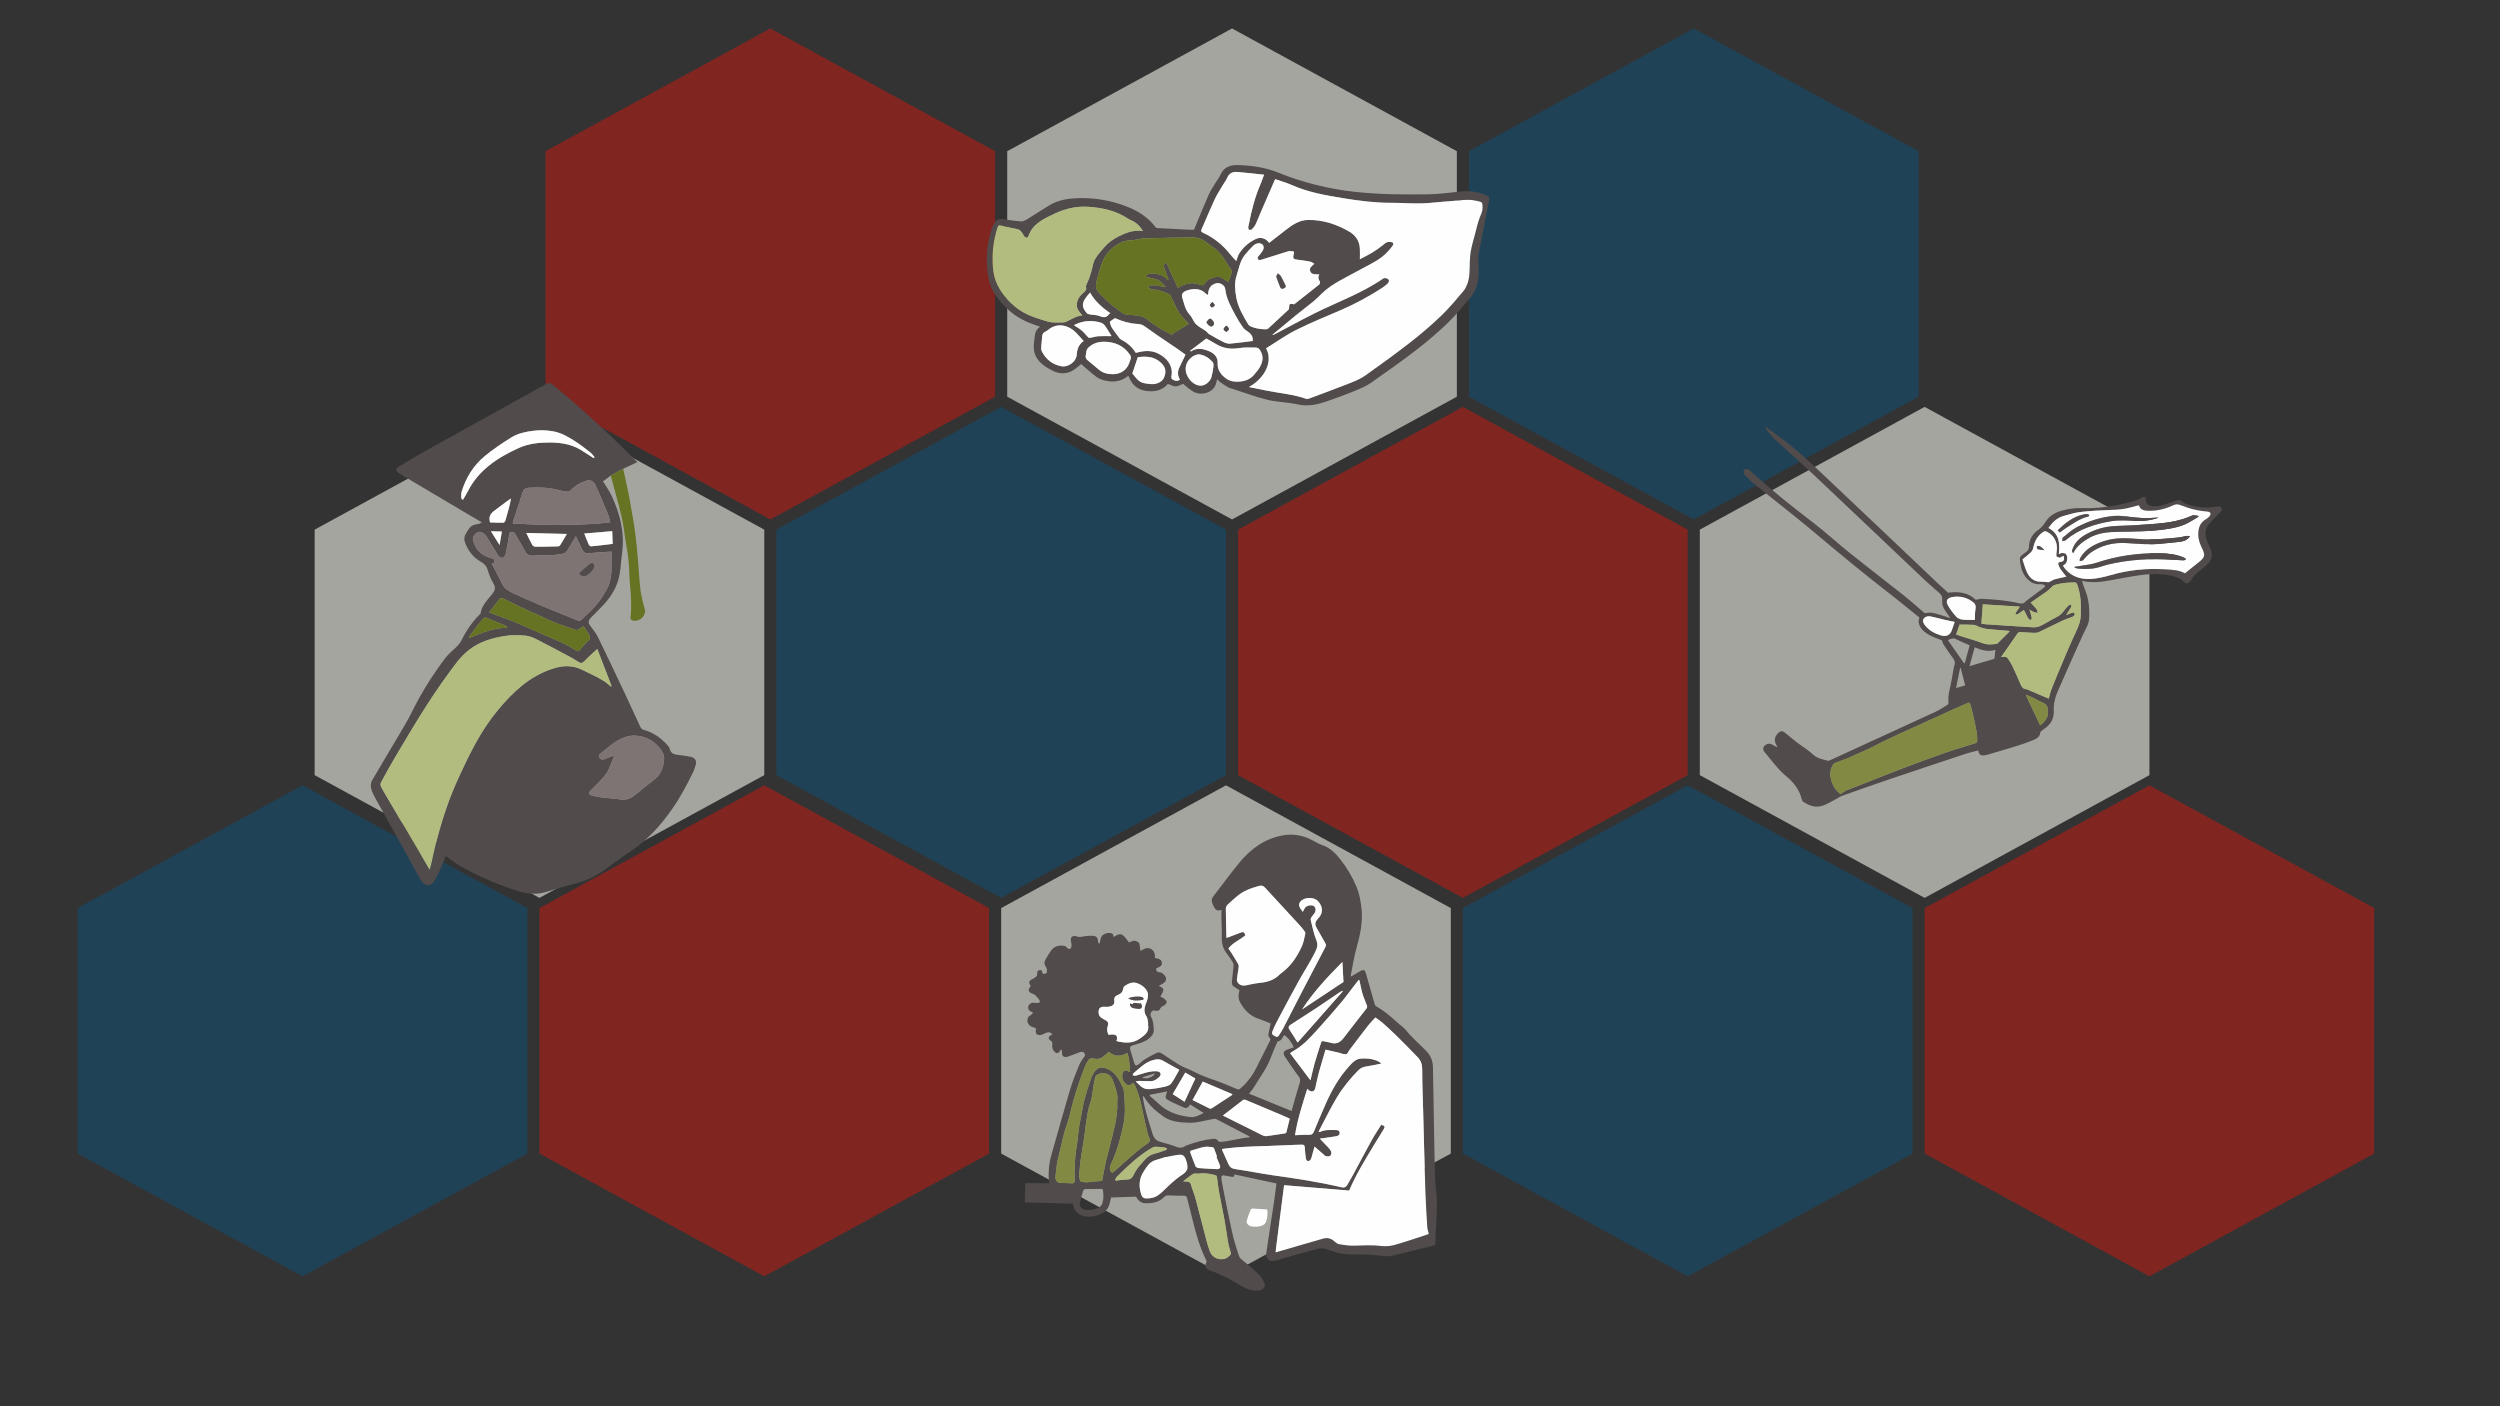 <?xml version="1.0" encoding="UTF-8"?><svg id="Layer_1" xmlns="http://www.w3.org/2000/svg" viewBox="0 0 1920 1080"><rect x="0" y="0" width="1920" height="1080" fill="#333333" stroke="none"/><defs><style>.cls-1{fill:#fefefe;}.cls-2{fill:#818943;}.cls-3{fill:#7f7474;}.cls-4{fill:#812521;}.cls-5{fill:#667323;}.cls-6{fill:#b2bc7f;}.cls-7{fill:#a5a5a0;}.cls-8{fill:#1f4257;}.cls-9{fill:#514b4b;}</style></defs><path class="cls-1" d="M116.37,203.62l.17,.2h-.14v-.23l-.03,.02h0Z"/><polygon class="cls-7" points="1114.21 885.94 941.56 980.21 768.9 885.94 768.9 697.4 941.56 603.13 1114.21 697.4 1114.21 885.94"/><polygon class="cls-4" points="759.61 885.94 586.96 980.21 414.3 885.94 414.3 697.4 586.96 603.13 759.61 697.4 759.61 885.94"/><polygon class="cls-8" points="1468.81 885.94 1296.16 980.21 1123.5 885.94 1123.5 697.4 1296.16 603.13 1468.81 697.4 1468.81 885.94"/><polygon class="cls-8" points="405.01 885.94 232.35 980.21 59.7 885.94 59.7 697.4 232.35 603.13 405.01 697.4 405.01 885.94"/><polygon class="cls-4" points="1823.42 885.94 1650.76 980.21 1478.11 885.94 1478.11 697.4 1650.76 603.13 1823.42 697.4 1823.42 885.94"/><g><polygon class="cls-4" points="1296.16 595.3 1123.5 689.57 950.85 595.3 950.85 406.76 1123.5 312.49 1296.16 406.76 1296.16 595.3"/><polygon class="cls-8" points="941.56 595.3 768.9 689.57 596.25 595.3 596.25 406.76 768.9 312.49 941.56 406.76 941.56 595.3"/><polygon class="cls-7" points="1650.76 595.3 1478.11 689.57 1305.45 595.3 1305.45 406.76 1478.11 312.49 1650.76 406.76 1650.76 595.3"/><polygon class="cls-7" points="586.96 595.3 414.3 689.57 241.64 595.3 241.64 406.76 414.3 312.49 586.96 406.76 586.96 595.3"/></g><g><polygon class="cls-8" points="1473.46 304.67 1300.8 398.94 1128.15 304.67 1128.15 116.13 1300.8 21.86 1473.46 116.13 1473.46 304.67"/><polygon class="cls-7" points="1118.86 304.67 946.2 398.94 773.55 304.67 773.55 116.13 946.2 21.86 1118.86 116.13 1118.86 304.67"/><polygon class="cls-4" points="764.26 304.67 591.6 398.94 418.95 304.67 418.95 116.13 591.6 21.86 764.26 116.13 764.26 304.67"/></g><g><path class="cls-9" d="M469.06,365.26c-1.95,1.43-3.9,2.86-5.96,4.38,2.23,3.7,4.77,7.22,6.57,11.04,6.53,13.89,10.15,28.31,8.11,43.66-.72,5.44-.97,10.95-1.85,16.37-1.7,10.46-7.41,18.98-15.01,26.5-2.36,2.34-4.74,4.67-7.03,7.07-2.43,2.56-2.28,4.16-.2,6.84,2.08,2.69,4.2,5.45,5.67,8.45,7.15,14.68,14.12,29.44,21.08,44.2,3.9,8.27,7.62,16.61,11.54,24.87,.41,.85,1.56,1.69,2.53,1.95,7.2,1.92,12.84,5.96,17.64,11.19,.89,.97,1.94,2.07,2.18,3.24,.77,3.83,3.59,4.49,7.01,4.8,2.96,.27,5.89,.88,8.83,1.35,3.05,.49,4.95,2.67,4.29,5.55-.6,2.58-1.54,5.15-2.74,7.54-4.64,9.29-9.46,18.45-15.51,27.07-8.75,12.48-18.7,23.7-31.75,32.38-6.79,4.51-13.28,9.42-19.89,14.17-6.96,5-14.57,8.68-23.08,10.81-7.2,1.8-14.32,3.89-21.38,6.14-7.04,2.24-14.01,1.97-20.9-.12-16.04-4.86-31.28-11.46-45.77-19.56-3.87-2.16-7.28-5.06-11.05-7.74-1.35,3.29-2.57,6.55-4.01,9.73-1.42,3.12-2.85,6.27-4.66,9.19-2.92,4.7-7.26,4.83-10.16,.14-3.52-5.71-6.48-11.73-9.75-17.59-8.56-15.38-17.17-30.73-25.71-46.12-1.07-1.93-2.05-3.94-2.75-6-.92-2.7-.77-5.46,.73-7.99,8.22-13.92,16.51-27.8,24.7-41.73,2.12-3.6,4.11-7.28,5.95-11.01,7.06-14.27,15.58-27.74,25.2-40.57,2.54-3.39,6.12-6.07,9.13-9.15,1.14-1.17,2.27-2.45,2.97-3.87,3.74-7.53,8.33-14.5,14.39-20.57,.23-.23,.61-.46,.64-.72,.85-5.96,5.07-10.17,8.69-14.61,2.29-2.81,3.3-5.08,1.14-8.55-2.05-3.3-3.38-7.09-4.52-10.8-.83-2.73-2.59-4.33-4.96-5.68-6.13-3.49-9.98-8.67-12.3-14.96-.83-2.25-.68-4.37,.59-6.52,1.75-2.96,3.14-6.17,7.08-7.14,1.12-.28,2.31-.36,3.41-.7,.72-.22,1.35-.73,1.91-1.05-3.42-1.97-6.38-3.65-9.29-5.38-17.92-10.62-35.84-21.24-53.74-31.87-3.67-2.18-3.81-3.7-.08-5.98,7.76-4.72,15.62-9.32,23.57-13.74,29.63-16.47,59.32-32.84,88.97-49.29,1.79-.99,3.09-.96,4.76,.41,22.41,18.36,43.58,37.91,63.91,58.31,.35,.35,.67,.73,1.25,1.36-3.71,1.73-7.28,3.39-10.85,5.05-3.19,1.74-6.37,3.48-9.56,5.22l.02,.03Zm-10.33,133.16c-3.61,3.36-6.87,6.15-9.8,9.23-1.41,1.48-2.6,2-4.36,.95-1.74-1.03-3.36-2.24-5.15-3.19-9.01-4.82-18.01-9.67-27.12-14.31-2.59-1.32-5.47-2.58-8.32-2.86-4.79-.48-9.73-.64-14.48-.03-5.45,.7-10.93,1.94-16.09,3.74-9.38,3.28-16.94,9.3-22.69,16.86-7.89,10.36-15.38,21.03-22.42,31.92-8.43,13.05-16.28,26.43-24.23,39.75-4.04,6.76-7.8,13.67-11.53,20.59-.46,.86-.32,2.36,.16,3.26,2.03,3.82,4.27,7.54,6.47,11.28,7.27,12.35,14.57,24.68,21.84,37.03,2.57,4.37,5.06,8.79,7.6,13.19,.37,.64,.8,1.25,1.45,2.24,.65-2.64,1.23-4.74,1.68-6.87,4.59-21.62,10.75-42.78,20.06-63.08,8.53-18.59,17.37-36.98,30.77-53.02,11.37-13.61,24.01-25.77,41.94-31.57,7.42-2.4,14.89-2.88,22.16,.67,3.92,1.92,7.88,3.78,11.75,5.78,2.24,1.16,4.43,2.44,6.51,3.84,1.52,1.01,2.84,2.3,4.25,3.46,.17-.11,.35-.23,.52-.34-3.54-9.19-7.08-18.38-10.98-28.51h.01Zm-79.52-65.52c-.55-.13-1.11-.25-1.66-.38,2.82,5.5,5.67,10.99,8.45,16.5,1.66,3.29,4.7,4.99,7.96,6.46,7.34,3.3,14.65,6.67,22.07,9.79,9.06,3.81,18.23,7.38,27.33,11.1,1.47,.6,2.51,.38,3.58-.72,1.79-1.84,3.68-3.58,5.55-5.34,5.7-5.35,10.27-11.55,13.81-18.28,4.76-9.02,2.91-18.92,3.45-28.39-5.73,.38-11.18,.6-16.6,1.15-3.32,.34-4.51,.06-6-2.67-.59-1.07-1.04-2.22-1.56-3.32-1.06-2.23-2.12-4.46-3.33-7.01-2.31,3.9-4.28,7.4-6.44,10.77-.67,1.04-1.74,2.26-2.86,2.54-2.67,.67-5.48,1.02-8.26,1.17-5.12,.27-10.26,.13-15.36,.48-2.82,.19-4.54-.72-5.8-2.99-2.54-4.57-5.16-9.1-7.8-13.62-.34-.58-.9-1.25-1.51-1.43-1.51-.45-2.79-.35-3.11,1.65-.82,5.11-1.68,10.22-2.8,15.28-.25,1.12-1.53,2.63-2.56,2.81-.95,.17-2.64-.96-3.27-1.94-3.22-5.03-6.04-10.3-9.38-15.26-.94-1.4-3.1-2.66-4.81-2.8-1.31-.11-3.1,1.41-4.14,2.62-1.98,2.31-.57,4.89,.33,7.15,2.15,5.45,6.59,8.63,12.36,10.34,1.03,.3,2.44,.63,2.83,1.35,.39,.73-.27,1.97-.47,2.98h0Zm89.45-31.69c-.48-1.84-.77-3.86-1.53-5.71-3.21-7.83-6.38-15.68-9.99-23.34-.78-1.65-3.81-3.9-5-3.54-5.08,1.54-9.97,3.76-13.64,7.76-.62,.68-1.83,1.33-2.7,1.25-2.35-.22-4.69-.7-6.97-1.31-7.43-2-15-2.15-22.63-1.72-2.43,.14-4.08,1.03-4.84,3.48-2.21,7.14-4.63,14.22-6.95,21.33-.24,.74-.39,1.51-.68,2.6,25.1,1.48,49.92,1.88,74.92-.79h.01Zm2.15,179.22c.23,.16,.46,.32,.69,.48-1.82,4.3-3.08,8.92-5.63,12.8-2.72,4.13-6.63,7.57-10.05,11.28-.94,1.02-2.15,1.84-2.92,2.95-.87,1.25-.36,2.47,1.17,2.86,2.69,.68,5.42,1.31,8.18,1.66,4.57,.58,9.21,.71,13.75,1.44,4.31,.69,7.85-.22,11.13-2.92,5.08-4.2,10.25-8.29,15.47-12.33,4.76-3.69,6.61-8.81,7.37-14.19,.35-2.47-.24-5.59-1.65-7.65-4.95-7.19-11.89-11.78-21.36-11.87-2.12-.02-4.32,.39-6.35,1-7.56,2.26-12.89,7.67-18.78,12.26-1.3,1.01-2.67,2.08-1.4,3.82,1.18,1.62,2.82,1.5,4.57,.74,1.91-.83,3.87-1.56,5.81-2.33h0Zm-95.16-110.11c5.31,1.96,9.95,3.59,14.53,5.37,4.19,1.63,8.33,3.38,12.46,5.16,4.76,2.05,9.48,4.19,14.23,6.27,5.37,2.36,10.82,4.56,16.11,7.07,3.27,1.55,6.3,3.55,9.43,5.36,1.02,.59,1.84,.94,2.83-.25,2.02-2.44,3.99-4.99,6.43-7.01,2.03-1.69,1.55-3.29,.69-4.92-1.12-2.12-2.6-4.07-4.1-6.36-.83,.5-1.6,.92-2.32,1.4-1.26,.85-2.48,1.84-4.19,1.24-5.29-1.84-10.61-3.61-15.84-5.6-2.99-1.13-5.81-2.65-8.72-3.97-6.1-2.76-12.23-5.45-18.29-8.29-4.26-2-8.39-4.26-12.65-6.26-.63-.3-2.08-.1-2.47,.37-2.76,3.33-5.34,6.8-8.12,10.41h0Zm80.17-118.52c.28-.22,.56-.45,.83-.67-1.1-1.24-2.04-2.66-3.33-3.68-3.48-2.75-6.98-5.49-10.7-7.92-5.54-3.63-11.09-7.1-18.05-8.31-5.03-.87-9.85-1-14.86-.39-6.08,.73-12.04,2.04-17.11,5.2-7.03,4.39-13.96,9.03-20.29,14.27-8.74,7.23-14.44,16.55-17.69,27.12-.49,1.58-.4,3.34-.37,5.02,0,.46,.73,.91,1.26,1.51,1.45-2.53,2.77-4.61,3.88-6.79,8.15-16.07,22.55-25.6,38.86-33.02,7.44-3.38,15.41-4.32,23.71-4.3,8.59,.02,16.66,1.21,23.97,5.62,3.36,2.03,6.6,4.23,9.89,6.35h0Zm-51.62,57.51c1.62,3.28,3,6.28,4.61,9.17,.38,.68,1.52,1.38,2.31,1.38,5.8,.03,11.6-.1,17.4-.25,.56-.01,1.35-.37,1.62-.79,1.74-2.76,3.36-5.59,5.22-8.73-10.49-.27-20.65-.52-31.15-.79h0Zm44.52,.43c1.25,3.13,2.23,5.8,3.41,8.39,.29,.65,1.28,1.52,1.86,1.46,5.42-.51,10.82-1.21,16.54-1.89-.12-3.28-.23-6.38-.35-9.76-7.37,.62-14.23,1.19-21.47,1.79h.01Zm-59.27,72.41l-.04-.8c-.52-.33-1.01-.75-1.57-.99-3.6-1.52-7.2-3.04-10.83-4.5-5.36-2.16-4.57-2.46-7.93,1.65-.47,.57-1.08,1.04-1.52,1.63-2.52,3.37-5,6.76-7.5,10.15,.15,.22,.3,.44,.46,.66,9.26-3.86,18.5-7.79,28.94-7.8h-.01Zm-13.06-80.93c3.27,.1,6.74,.27,10.21,.24,.52,0,1.31-.92,1.5-1.54,1.14-3.79,2.19-7.61,3.18-11.44,.49-1.87,.79-3.78,1.18-5.67-4.62,3.03-8.53,6.41-12.74,9.4-3.25,2.3-4.57,4.98-3.33,9.01h0Zm7.28,17.37c.65-3.77,1.19-6.96,1.77-10.35-2.77-.09-5.32-.16-8.4-.26,2.3,3.69,4.31,6.9,6.62,10.61h.01Z"/><path class="cls-5" d="M469.06,365.26c3.19-1.74,6.37-3.48,9.56-5.22,1.62,7.61,3.43,15.19,4.82,22.83,1.8,9.87,3.63,19.76,4.8,29.71,1.42,12.04,2.24,24.15,3.16,36.24,.5,6.49,2.03,12.76,3.78,19.02,1.3,4.68-3.51,9.62-8.52,8.84-1.38-.21-2.63-.56-2.42-2.44,.92-8.3,.47-16.58-.38-24.87-.62-6.01-.46-12.1-1.07-18.12-.63-6.18-1.77-12.32-2.72-18.48-.74-4.8-1.3-9.63-2.33-14.37-1.25-5.78-2.86-11.48-4.37-17.21-1.4-5.32-2.87-10.62-4.31-15.93h0Z"/><path class="cls-6" d="M458.72,498.42c3.9,10.13,7.44,19.32,10.98,28.51-.17,.11-.35,.23-.52,.34-1.41-1.16-2.73-2.44-4.25-3.46-2.09-1.39-4.27-2.68-6.51-3.84-3.88-2-7.83-3.87-11.75-5.78-7.27-3.55-14.74-3.07-22.16-.67-17.93,5.8-30.57,17.96-41.94,31.57-13.4,16.04-22.24,34.43-30.77,53.02-9.31,20.3-15.48,41.46-20.06,63.08-.45,2.13-1.03,4.23-1.68,6.87-.65-1-1.08-1.6-1.45-2.24-2.54-4.39-5.03-8.81-7.6-13.19-7.26-12.35-14.57-24.68-21.84-37.03-2.2-3.74-4.44-7.46-6.47-11.28-.48-.91-.62-2.4-.16-3.26,3.73-6.92,7.49-13.83,11.53-20.59,7.95-13.32,15.8-26.7,24.23-39.75,7.04-10.89,14.54-21.56,22.42-31.92,5.75-7.56,13.31-13.58,22.69-16.86,5.16-1.8,10.64-3.04,16.09-3.74,4.75-.61,9.69-.45,14.48,.03,2.86,.28,5.74,1.54,8.32,2.86,9.11,4.65,18.11,9.49,27.12,14.31,1.78,.95,3.41,2.16,5.15,3.19,1.77,1.05,2.95,.53,4.36-.95,2.93-3.08,6.19-5.87,9.8-9.23h-.01Z"/><path class="cls-3" d="M379.21,432.91c.2-1.01,.86-2.25,.47-2.98-.39-.72-1.8-1.04-2.83-1.35-5.76-1.71-10.21-4.89-12.36-10.34-.89-2.26-2.31-4.84-.33-7.15,1.03-1.21,2.83-2.72,4.14-2.62,1.71,.14,3.87,1.4,4.81,2.8,3.34,4.96,6.16,10.23,9.38,15.26,.63,.98,2.31,2.11,3.27,1.94,1.03-.18,2.31-1.7,2.56-2.81,1.12-5.06,1.97-10.17,2.8-15.28,.32-2,1.6-2.1,3.11-1.65,.61,.18,1.17,.86,1.51,1.43,2.64,4.52,5.26,9.05,7.8,13.62,1.26,2.27,2.98,3.18,5.8,2.99,5.11-.35,10.25-.21,15.36-.48,2.77-.14,5.58-.5,8.26-1.17,1.13-.28,2.2-1.5,2.86-2.54,2.16-3.38,4.13-6.87,6.44-10.77,1.21,2.55,2.27,4.78,3.33,7.01,.52,1.11,.98,2.25,1.56,3.32,1.5,2.73,2.68,3.01,6,2.67,5.42-.55,10.88-.77,16.6-1.15-.55,9.48,1.31,19.37-3.45,28.39-3.55,6.72-8.12,12.92-13.81,18.28-1.87,1.76-3.77,3.5-5.55,5.34-1.07,1.1-2.11,1.32-3.58,.72-9.1-3.72-18.27-7.29-27.33-11.1-7.42-3.12-14.73-6.49-22.07-9.79-3.26-1.46-6.3-3.17-7.96-6.46-2.78-5.52-5.63-11-8.45-16.5,.55,.13,1.11,.25,1.66,.38h0Zm69.85,9.79c3.93-1.67,6.22-4.29,7.52-7.62,.26-.68-.42-2.07-1.12-2.57-.49-.35-1.99-.01-2.61,.49-2.46,1.96-4.73,4.12-7.11,6.17-1.26,1.08-.88,2.1,.29,2.74,.95,.52,2.18,.58,3.03,.79h0Z"/><path class="cls-3" d="M468.65,401.21c-25,2.68-49.82,2.27-74.92,.79,.28-1.09,.43-1.86,.68-2.6,2.32-7.11,4.74-14.19,6.95-21.33,.76-2.45,2.4-3.34,4.84-3.48,7.63-.43,15.19-.28,22.63,1.72,2.28,.61,4.62,1.09,6.97,1.31,.86,.08,2.08-.57,2.7-1.25,3.67-4,8.56-6.22,13.64-7.76,1.2-.36,4.23,1.89,5,3.54,3.61,7.66,6.78,15.52,9.99,23.34,.76,1.85,1.05,3.87,1.53,5.71h-.01Z"/><path class="cls-3" d="M470.8,580.44c-1.94,.77-3.9,1.5-5.81,2.33-1.75,.76-3.39,.88-4.57-.74-1.27-1.74,.09-2.81,1.4-3.82,5.9-4.59,11.22-10,18.78-12.26,2.03-.61,4.23-1.02,6.35-1,9.47,.09,16.41,4.67,21.36,11.87,1.41,2.05,2,5.18,1.65,7.65-.76,5.38-2.61,10.5-7.37,14.19-5.21,4.04-10.39,8.13-15.47,12.33-3.27,2.7-6.81,3.61-11.13,2.92-4.54-.73-9.18-.85-13.75-1.44-2.76-.35-5.49-.98-8.18-1.66-1.53-.38-2.04-1.61-1.17-2.86,.77-1.11,1.98-1.93,2.92-2.95,3.42-3.72,7.34-7.15,10.05-11.28,2.54-3.87,3.8-8.5,5.63-12.8-.23-.16-.46-.32-.69-.48h0Z"/><path class="cls-5" d="M375.64,470.33c2.78-3.61,5.36-7.08,8.12-10.41,.39-.47,1.83-.66,2.47-.37,4.26,2,8.39,4.26,12.65,6.26,6.06,2.84,12.19,5.52,18.29,8.29,2.91,1.32,5.74,2.84,8.72,3.97,5.23,1.99,10.55,3.75,15.84,5.6,1.72,.6,2.93-.39,4.19-1.24,.72-.48,1.48-.9,2.32-1.4,1.5,2.3,2.98,4.24,4.1,6.36,.86,1.64,1.35,3.23-.69,4.92-2.44,2.02-4.41,4.57-6.43,7.01-.99,1.2-1.81,.85-2.83,.25-3.13-1.81-6.16-3.81-9.43-5.36-5.29-2.51-10.74-4.72-16.11-7.07-4.75-2.08-9.46-4.23-14.23-6.27-4.13-1.77-8.27-3.52-12.46-5.16-4.57-1.78-9.21-3.41-14.53-5.37h0Z"/><path class="cls-1" d="M455.81,351.8c-3.29-2.12-6.53-4.33-9.89-6.35-7.31-4.41-15.38-5.6-23.97-5.62-8.29-.02-16.27,.91-23.71,4.3-16.31,7.42-30.71,16.95-38.86,33.02-1.1,2.18-2.43,4.26-3.88,6.79-.53-.61-1.26-1.06-1.26-1.51-.02-1.68-.11-3.44,.37-5.02,3.25-10.56,8.95-19.88,17.69-27.12,6.32-5.24,13.26-9.88,20.29-14.27,5.07-3.16,11.03-4.47,17.11-5.2,5.01-.6,9.83-.48,14.86,.39,6.96,1.21,12.51,4.68,18.05,8.31,3.72,2.44,7.23,5.18,10.7,7.92,1.29,1.02,2.23,2.44,3.33,3.68-.28,.22-.56,.45-.83,.67h0Z"/><path class="cls-1" d="M404.19,409.32c10.5,.27,20.66,.52,31.15,.79-1.86,3.14-3.48,5.96-5.22,8.73-.27,.43-1.06,.78-1.62,.79-5.8,.15-11.6,.27-17.4,.25-.79,0-1.93-.7-2.31-1.38-1.61-2.89-2.99-5.9-4.61-9.17h0Z"/><path class="cls-1" d="M448.71,409.74c7.23-.6,14.1-1.18,21.47-1.79,.12,3.38,.23,6.48,.35,9.76-5.73,.68-11.12,1.37-16.54,1.89-.58,.06-1.57-.82-1.86-1.46-1.18-2.59-2.16-5.26-3.41-8.39h-.01Z"/><path class="cls-5" d="M389.44,482.14c-10.44,.02-19.68,3.94-28.94,7.8-.15-.22-.3-.44-.46-.66,2.5-3.39,4.98-6.78,7.5-10.15,.44-.59,1.05-1.06,1.52-1.63,3.36-4.1,2.56-3.81,7.93-1.65,3.63,1.46,7.23,2.97,10.83,4.5,.57,.24,1.05,.65,1.57,.99l.04,.8h.01Z"/><path class="cls-1" d="M376.37,401.21c-1.24-4.03,.08-6.7,3.33-9.01,4.21-2.99,8.12-6.36,12.74-9.4-.39,1.89-.7,3.8-1.18,5.67-1,3.83-2.04,7.65-3.18,11.44-.19,.62-.98,1.53-1.5,1.54-3.47,.04-6.94-.14-10.21-.24h0Z"/><path class="cls-1" d="M383.65,418.58c-2.32-3.71-4.32-6.92-6.62-10.61,3.08,.09,5.63,.17,8.4,.26-.58,3.39-1.13,6.58-1.77,10.35h-.01Z"/><path class="cls-9" d="M449.06,442.71c-.85-.21-2.08-.27-3.03-.79-1.17-.64-1.55-1.65-.29-2.74,2.38-2.05,4.65-4.21,7.11-6.17,.63-.5,2.12-.84,2.61-.49,.7,.5,1.38,1.89,1.12,2.57-1.3,3.33-3.59,5.96-7.52,7.62h0Z"/></g><g><path class="cls-9" d="M934.77,291.15c-.56,1.93-.78,3.74-1.57,5.28-2.94,5.74-11.6,7.73-17.44,3.95-2.67-1.72-5.01-3.89-7.17-5.59-1.96,.73-3.82,1.94-5.7,1.97-1.85,.02-3.71-1.16-5.93-1.93-4.13,4.93-9.91,6.39-16.87,5.39-7.28-1.05-11.05-5.38-13.34-11.36-.26-.02-.45-.09-.52-.04-5.11,4.12-11.05,4.96-17.34,3.52-2.46-.56-5.03-1.55-7-3.01-4.07-3.03-7.78-6.51-11.57-9.75-1.56,1.28-3.24,2.85-5.12,4.16-5.35,3.72-11.27,3.8-16.81,.96-5.43-2.79-10.79-6.1-13.25-11.94-.8-1.9-1.24-4.07-1.23-6.11,.02-3.13,.56-6.27,.92-9.4,.29-2.57,1.53-4.66,3.94-6.34-1.68-.6-3.14-1.16-4.63-1.65-13.72-4.59-23.82-13.17-31.07-24.98-2.95-4.82-3.86-10.16-4.56-15.51-1.57-12.06-.33-23.87,4.05-35.34,.12-.32,.3-.62,.45-.93,1.84-3.81,3.77-4.72,8.08-4.07,4.21,.64,8.43,1.23,12.67,1.62,1.22,.11,2.61-.37,3.75-.92,1.6-.77,3.04-1.84,4.55-2.79,4.33-2.72,8.69-5.41,13-8.16,6.07-3.89,12.95-5.44,20.08-5.87,14.33-.87,28.17,1.42,41.35,6.77,8.36,3.39,15.63,8.3,21.02,15.41,.25,.33,.77,.63,1.19,.65,8.3,.46,16.6,.88,24.91,1.28,1.29,.06,2.59,0,3.39,0,3.85-9.22,7.45-18.15,11.32-26.97,1.35-3.07,3.31-5.91,5.05-8.82,1.32-2.2,3.03-4.23,4.04-6.55,2.46-5.63,7.29-7.47,13.07-7.32,10.62,.28,21.13,1.74,30.94,5.71,18.9,7.65,38.46,12.54,58.9,14.83,18.92,2.12,37.86,2.17,56.81,1.93,8.51-.11,17-1.46,25.5-2.22,6.7-.6,13.13,.28,19.21,3.13,1.69,.79,2.21,1.81,1.85,3.6-2.77,13.76-5.48,27.53-8.12,41.32-.33,1.72-.22,3.53-.15,5.3,.29,7.53,.89,15.1-2.5,22.24-.88,1.86-1.8,3.79-3.14,5.36-5.74,6.69-11.24,13.63-17.6,19.77-7.53,7.27-15.55,14.15-23.89,20.59-11.49,8.87-23.36,17.32-35.31,25.63-3.8,2.64-8.27,4.52-12.63,6.3-7.17,2.92-14.44,5.64-21.8,8.13-7.08,2.39-14.21,3.91-21.98,2.18-7.58-1.68-15.59-1.7-23.12-3.5-8.76-2.1-17.22-5.35-25.8-8.1-1.46-.47-3.04-.74-4.35-1.46-2.22-1.22-4.3-2.69-6.37-4.14-.79-.56-1.38-1.38-2.17-2.2h.01Zm43.16-34.01c.51-.24,1.04-.47,1.54-.73,9.92-5.23,19.75-10.62,29.78-15.65,17.74-8.89,36.73-15.57,53.08-26.94,.73-.51,2.62-.25,3.47,.31,1.28,.85,1.1,2.43,.06,3.46-1.34,1.32-2.86,2.52-4.47,3.56-10.06,6.49-20.58,12.2-31.67,16.98-11.51,4.97-23.17,9.68-34.33,15.28-8.07,4.05-15.43,9.36-23.07,14.09,5.4,9.32-.26,22.64-13.18,29.72,4.95,.99,9.71,1.96,14.47,2.9,9.83,1.94,19.91,2.77,29.42,6.09,.71,.25,1.74,.06,2.5-.22,10.5-3.92,21.02-7.78,31.42-11.9,4.05-1.6,8.19-3.37,11.67-5.84,11.98-8.51,23.88-17.14,35.43-26.16,8.08-6.31,15.83-13.05,23.18-20.11,6.02-5.78,11.27-12.29,16.77-18.56,1.04-1.18,1.72-2.69,2.37-4.12,2.59-5.64,2.21-11.64,2.39-17.59,.1-3.26,.35-6.55,.97-9.75,.81-4.16,2.03-8.26,3.12-12.37,1.13-4.22,2.01-8.53,3.59-12.6,.97-2.49,2.19-4.79,2.16-7.55-.04-4.13-.04-4.25-4.34-5.21-.21-.05-.43-.05-.64-.1-6.58-1.57-13.12-.05-19.66,.34-7.43,.44-14.84,1.51-22.27,1.71-7.66,.21-15.35-.46-23.02-.43-12.44,.05-24.7-1.51-36.89-3.52-13.6-2.23-27.19-4.54-39.85-10.2-4.01-1.79-8.32-2.97-12.65-4.48-3.75,8.63-7.47,17.16-11.16,25.69-1.29,2.97-2.39,6.02-3.79,8.95-.67,1.4-1.71,2.7-2.81,3.84-.44,.45-1.61,.63-2.25,.42-.41-.14-.63-1.23-.63-1.89,0-.8,.32-1.6,.47-2.41,2.03-10.7,4.76-21.22,9.17-31.3,.87-1.98,1.51-4.05,2.48-6.71-7.23-.75-13.95-1.59-20.7-2.1-3.39-.26-6.1,1-7.54,4.34-.94,2.2-2.51,4.15-3.73,6.24-2.09,3.59-4.38,7.09-6.11,10.83-3.45,7.45-6.54,15.06-9.87,22.57-.66,1.5-.31,2.05,1.23,2.76,8.11,3.77,14.89,9.1,20.31,15.98,1.64,2.08,3.52,3.98,5.06,5.7,.8-2.1,1.23-4.24,2.36-5.96,3.15-4.78,7.43-8.55,12.81-11.05,3.02-1.41,6.4-.74,8.74,1.5,.44,.43,.83,.91,1.39,1.53,4.48-3.49,8.86-6.96,13.29-10.36,4.77-3.66,9.89-7.06,16.2-7.21,12-.3,22.86,3.46,32.92,9.46,.37,.22,.69,.5,1.02,.76,3.83,2.91,5.88,6.74,6.18,11.33,.18,2.77,.03,5.55,.03,8.61,3.29-1.76,6.44-3.27,9.4-5.07,2.77-1.68,5.49-3.5,7.96-5.55,1.85-1.54,3.47-3.14,6.18-2.66,.7,.13,1.71,.22,1.96,.66,.3,.5,.15,1.5-.2,2.04-.92,1.38-2.05,2.65-3.13,3.93-6.32,7.47-15.57,10.98-23.91,15.7-9.41,5.33-19.53,9.61-27.36,17.17-1.97,1.9-3.83,3.93-5.95,5.67-4.65,3.81-9.48,7.43-14.15,11.22-5.93,4.82-11.76,9.73-17.63,14.61-.08,.15-.16,.31-.25,.46,.21-.04,.42-.09,.63-.13l.03,.02Zm-100.09-79.67c-2.46-3.91-5.28-6.74-9.31-8.37-.99-.4-1.91-.98-2.8-1.56-8.9-5.7-18.99-7.97-29.48-8.72-9.12-.65-17.82,1.26-26.03,5.12-8.54,4.01-17.19,7.84-20.42,17.44-.48,1.42-2.11,1.46-3.06,.19-.71-.95-1.26-2-1.91-2.99-.9-1.36-1.94-2.33-3.82-2.67-4.1-.74-8.17-1.72-12.19-2.81-1.66-.45-2.29-.11-2.77,1.4-3.37,10.61-4.51,21.39-3.38,32.44,1.21,11.85,7.71,20.83,16.8,28.47,6.32,5.31,13.95,8.21,21.87,10.53,2.13,.62,4.27,1.38,6.46,1.59,2.99,.28,6.03,.12,9.05,.05,.79-.02,1.63-.31,2.35-.66,2.35-1.13,4.6-2.47,7.01-3.48,1.54-.64,3.28-.83,5.08-1.26-.72-.82-1.31-1.5-1.9-2.18-3.15-3.58-3.02-7.45-.82-11.29,.87-1.52,2.36-2.75,3.66-4.03,1.2-1.18,2.56-2.14,1.83-4.19-.27-.76,.3-1.84,.65-2.72,.55-1.41,1.36-2.74,1.81-4.17,1.03-3.26,2.15-6.52,2.78-9.86,1.05-5.52,4.98-9.33,8.41-13.44,4.23-5.06,9.87-8.41,16.04-10.91,4.34-1.76,8.95-2.67,14.08-1.93h.01Zm65.61,39.1c.89-2.57,1.87-5.06,2.57-7.63,.19-.7-.34-1.66-.76-2.39-.5-.87-1.33-1.56-1.84-2.42-2.72-4.6-5.44-9.22-9.78-12.69-2.5-2-5.17-3.81-7.74-5.74-3-2.24-6.52-3.44-10.21-3.41-12.48,.1-24.95,.49-37.43,.77-.36,0-.72,.07-1.07,.13-3.07,.49-6.12,1.31-9.21,1.41-5.41,.18-9.59,2.66-13.48,5.77-6.69,5.35-8.89,12.9-11,20.48-.59,2.13-1.27,4.26-1.58,6.44-.23,1.65-.44,3.61,.28,4.99,1.01,1.94,2.8,3.55,4.41,5.17,2.27,2.29,4.58,4.57,7.06,6.65,2.49,2.09,5.2,3.96,7.84,5.88,.77,.56,1.61,1.25,2.5,1.38,2.8,.42,5.63,.66,8.45,.87,3.5,.25,6.53,1.2,9.25,3.54,2.81,2.42,6.06,4.4,9.22,6.43,2.21,1.42,4.52,2.74,6.94,3.79,.74,.32,1.46,1.61,2.97,.39,2.41-1.96,5.28-3.43,7.96-5.09,1.42-.88,2.86-1.75,4.14-2.53-2.77-3.16-5.61-5.69-7.5-8.74-2.5-4.03-4.23-8.49-6.36-12.74-.28-.57-.84-1.17-1.42-1.42-3.93-1.66-7.78-3.47-12.29-3.48-1.2,0-2.4-1.05-3.59-1.62,.09-.29,.19-.58,.28-.87,4.47-1.97,8.87,.2,13.4,.56-1.66-1.77-3.34-3.43-5.21-4.88-.83-.65-1.99-1-3.06-1.29-2.31-.64-4.66-1.16-7.64-1.88,1.43-1.03,2.2-2.04,3.1-2.15,5.55-.69,10.48,.68,14.43,4.88,.15-.54,.3-.76,.25-.92-1.08-2.87-2.28-5.71-3.24-8.61-.41-1.25-.61-2.75,1.72-3.65,2.9,6.33,5.8,12.64,8.74,19.06,.69-.31,1.03-.42,1.31-.6,5.05-3.12,10.44-3.78,16.03-1.69,1.67,.63,2.71,.34,3.38-.98,1.04-2.08,2.85-3.11,4.97-3.94,3.09-1.22,6.1-1.95,9.11,.21,1.24,.89,2.6,1.61,4.09,2.53v.03Zm65.98-14.04c-1.29-.66-2.22-1.4-3.27-1.61-2.94-.58-5.92-1.06-8.9-1.35-4.06-.4-4.61-1-3.55-4.68,.37-1.3-.03-2.02-1.49-2.02-1.01,0-2.08-.1-3.01,.18-6.97,2.15-13.9,4.4-20.87,6.55-.62,.19-1.63,.04-2.1-.34-.37-.3-.39-1.28-.18-1.82,.26-.65,.98-1.13,1.41-1.74,1.01-1.44,2.32-2.82,2.86-4.41,.95-2.82-1.48-5.07-4.56-4.36-1.13,.26-2.35,.88-3.14,1.68-2.33,2.33-4.62,4.73-6.65,7.3-3.7,4.7-4.52,10.53-6.28,15.93-1.75,5.35-1.19,10.97-.24,16.46,1.31,7.55,5.25,14.1,9.1,20.66,.33,.57,.87,1.15,1.47,1.44,3.86,1.89,8.05,2.45,12.33,2.51,.57,0,1.28-.27,1.69-.65,5.25-4.8,10.48-9.63,15.65-14.52,.39-.37,.27-1.23,.39-1.86,.14-.76,0-1.88,.47-2.2,.6-.41,1.69-.22,2.57-.19,.3,0,.58,.33,.63,.37,6.53-5.14,12.95-10.14,19.27-15.23,.57-.46,1.05-1.89,.74-2.31-1.33-1.78-1.62-3.55-.45-5.54-2.8-.34-5.78,.58-7-2.39-1.07-2.6,1.12-3.97,3.14-5.85h-.03Zm-81.63,23.99c-.8-.46-1.36-.63-1.7-.99-4.13-4.54-10.52-4.03-15.19-2.21-2.5,.98-3.64,2.75-2.94,5.08,1.39,4.59,2.15,9.39,5.73,13.25,1.98,2.13,2.81,5.23,4.84,7.29,2.07,2.1,5,3.43,7.48,5.19,1.01,.72,1.68,1.89,2.73,2.51,3.55,2.1,7.14,4.17,10.85,6.01,1.52,.76,3.42,1.39,5.06,1.25,5.79-.49,11.55-1.34,17.43-2.07,.33-2.72-.71-5.05-3.31-6.84-1.49-1.03-3.1-2.09-4.11-3.49-2.14-2.98-4.09-6.11-5.81-9.32-3.46-6.47-7.11-12.9-7.89-20.31-.3-2.78-3.96-5.06-6.84-4.34-4.6,1.15-6.19,4.33-6.34,8.97v.02Zm-21.6,65.01c-1.96-3.27-1.88-6.42-.32-9.61,1.59-3.23,3.13-6.48,4.61-9.55-1.64-1.19-3.43-2.55-5.29-3.82-5.67-3.87-11.38-7.69-17.05-11.57-3.16-2.17-6.26-4.42-9.4-6.62-1.6-1.12-3.34-1.52-5.42-1.62-5.92-.29-11.51-2.01-17.1-4.45-.92,.62-2.12,1.38-3.24,2.24-.33,.25-.69,.83-.6,1.14,.44,1.41,.85,2.89,1.63,4.15,1.28,2.05,2.8,3.96,4.28,5.89,.85,1.1,1.6,2.49,2.78,3.1,4.76,2.45,8.56,5.77,11.18,10.13,5.84-1.51,11.39-2.25,16.9,.39,7.76,3.73,11.75,10.02,10.6,16.93-.24,1.42-.42,2.66,1.26,3.47,1.72,.84,3.35,1.19,5.17-.2h0Zm7.94-22.25c.09,.24,.19,.47,.28,.71,4.88-3.25,9.69-2.23,14.47-.16,4.06,1.76,6.5,4.72,6.3,9-.25,5.49,2.69,9.24,7,12.18,1.66,1.13,3.93,1.86,5.98,2.01,6.47,.47,12.21-1.06,16.07-6.54,.64-.91,1.51-1.67,2.13-2.59,3.12-4.62,4.78-9.36,1.58-14.66-.84-1.39-1.75-2.33-3.46-2.31-4.1,.05-8.29-.32-12.29,.34-6.43,1.06-12.32,.48-17.87-2.84-2.61-1.56-5.29-3.01-7.84-4.45-4.2,3.17-8.27,6.25-12.33,9.32h-.02Zm-81.85-7.4c-2.25-2.47-4.17-4.76-6.3-6.88-5.01-4.98-13.83-7.76-20.97-1.68-.69,.59-1.52,1.04-2.35,1.45-1.42,.7-2.08,1.75-2.19,3.27-.18,2.52-.57,5.04-.72,7.56-.08,1.34-.26,2.88,.31,4.01,3.1,6.21,8.09,10.4,15.38,11.67,4.98,.87,11.1-3.7,11.45-8.48,.31-4.24,1.23-8.14,5.39-10.93h0Zm22.09,25.48c6.28,.1,11.11-3.19,13.01-8.83,.28-.85,.52-1.72,.91-2.52,.64-1.34,.29-2.44-.52-3.64-4.65-6.83-11.54-9.91-19.81-9.93-4.54-.01-8.92,1.31-12.27,4.75-1.62,1.66-1.33,3.62-1.76,5.5-.37,1.61-.01,2.79,1.27,3.84,3,2.48,5.96,4.99,8.96,7.48,2.92,2.43,6.42,3.32,10.23,3.35h-.02Zm15.3-.6c5.38,6.89,6.21,7.39,14.1,8.19,4.34,.44,8.87-1.61,10.26-5.05,1.87-4.63,1.13-7.89-2.17-11.12-5.18-5.05-11.52-5.38-18.03-4.44-1.35,4.04-2.67,7.98-4.15,12.42h0Zm50.66-14.69c-.98,.36-2.77,.65-4.09,1.56-3.23,2.23-5.34,5.01-5.65,9.16-.4,5.44,4.33,12.18,10.05,13.26,.28,.05,.58,.01,.86,.06,3.88,.63,8.02-3.34,8.84-6.26,.78-2.75,1.26-5.6,1.6-8.44,.14-1.15,.01-2.75-.73-3.51-2.74-2.81-5.79-5.33-10.9-5.81l.02-.02Zm-95.55-22.35c2.24,1.51,4.38,2.71,6.18,4.25,1.79,1.54,3.2,3.49,4.88,5.16,.32,.32,1.16,.34,1.71,.25,2.06-.35,4.08-1.05,6.14-1.18,3.38-.2,6.79-.05,10-.05-1.55-2.53-2.94-5.05-4.61-7.4-.8-1.14-1.95-2.43-3.23-2.83-7.17-2.27-14.17-1.81-21.07,1.8h0Zm28.02-9.1c-6.36-4.48-11.99-9.33-15.63-15.96-.91,1.07-1.55,1.79-2.15,2.53-4.51,5.62-4.27,8.61-.39,13.22,.48,.57,1.47,.89,2.28,1.03,2.46,.44,5.14,.31,7.39,1.2,2.95,1.16,5.32,1.7,7.3-1.25,.18-.26,.59-.39,1.2-.78h0Zm124.01,17.13l.08-.12h-.15l.07,.12Z"/><path class="cls-1" d="M977.54,256.83c5.87-4.87,11.71-9.79,17.64-14.61,4.67-3.79,9.5-7.41,14.15-11.22,2.12-1.74,3.98-3.77,5.95-5.67,7.83-7.57,17.95-11.85,27.36-17.17,8.33-4.72,17.59-8.23,23.91-15.7,1.08-1.28,2.21-2.55,3.13-3.93,.36-.54,.5-1.53,.2-2.04-.26-.43-1.26-.53-1.96-.66-2.72-.49-4.34,1.12-6.18,2.66-2.47,2.05-5.19,3.87-7.96,5.55-2.96,1.79-6.11,3.31-9.4,5.07,0-3.06,.15-5.84-.03-8.61-.3-4.59-2.36-8.41-6.18-11.33-.34-.26-.66-.54-1.02-.76-10.06-6-20.93-9.76-32.92-9.46-6.31,.16-11.43,3.56-16.2,7.21-4.44,3.4-8.81,6.86-13.29,10.36-.56-.62-.95-1.1-1.39-1.53-2.34-2.24-5.71-2.91-8.74-1.5-5.38,2.51-9.66,6.27-12.81,11.05-1.13,1.72-1.56,3.86-2.36,5.96-1.54-1.72-3.42-3.62-5.06-5.7-5.42-6.88-12.2-12.21-20.31-15.98-1.53-.71-1.89-1.26-1.23-2.76,3.32-7.51,6.42-15.11,9.87-22.57,1.73-3.74,4.03-7.24,6.11-10.83,1.22-2.1,2.79-4.05,3.73-6.24,1.44-3.34,4.15-4.59,7.54-4.34,6.75,.51,13.48,1.35,20.7,2.1-.98,2.66-1.62,4.73-2.48,6.71-4.41,10.08-7.14,20.6-9.17,31.3-.15,.81-.48,1.61-.47,2.41,0,.66,.22,1.76,.63,1.89,.64,.21,1.81,.03,2.25-.42,1.1-1.14,2.14-2.44,2.81-3.84,1.4-2.93,2.5-5.97,3.79-8.95,3.69-8.53,7.41-17.06,11.16-25.69,4.33,1.52,8.64,2.69,12.65,4.48,12.66,5.65,26.25,7.96,39.85,10.2,12.2,2,24.45,3.57,36.89,3.52,7.67-.03,15.36,.64,23.02,.43,7.44-.21,14.84-1.27,22.27-1.71,6.54-.39,13.07-1.91,19.66-.34,.21,.05,.43,.05,.64,.1,4.3,.96,4.29,1.08,4.34,5.21,.03,2.76-1.19,5.06-2.16,7.55-1.58,4.06-2.47,8.38-3.59,12.6-1.1,4.11-2.31,8.21-3.12,12.37-.62,3.2-.87,6.49-.97,9.75-.18,5.95,.2,11.95-2.39,17.59-.66,1.43-1.34,2.94-2.37,4.12-5.49,6.26-10.75,12.77-16.77,18.56-7.35,7.06-15.1,13.8-23.18,20.11-11.55,9.02-23.45,17.65-35.43,26.16-3.48,2.47-7.62,4.23-11.67,5.84-10.41,4.12-20.93,7.98-31.42,11.9-.76,.28-1.79,.47-2.5,.22-9.51-3.33-19.59-4.15-29.42-6.09-4.77-.94-9.53-1.91-14.47-2.9,12.91-7.09,18.57-20.4,13.18-29.72,7.64-4.72,15-10.04,23.07-14.09,11.16-5.6,22.82-10.32,34.33-15.28,11.09-4.78,21.61-10.49,31.67-16.98,1.6-1.03,3.12-2.24,4.47-3.56,1.05-1.03,1.22-2.61-.06-3.46-.85-.57-2.74-.82-3.47-.31-16.35,11.36-35.34,18.05-53.08,26.94-10.03,5.02-19.86,10.42-29.78,15.65-.5,.26-1.03,.49-1.54,.73-.13-.11-.26-.22-.38-.33l-.04-.02Z"/><path class="cls-6" d="M877.84,177.49c-5.13-.74-9.74,.17-14.08,1.93-6.16,2.5-11.81,5.85-16.04,10.91-3.43,4.11-7.36,7.92-8.41,13.44-.64,3.34-1.76,6.6-2.78,9.86-.45,1.43-1.27,2.76-1.81,4.17-.34,.88-.92,1.97-.65,2.72,.73,2.05-.63,3-1.83,4.19-1.3,1.28-2.78,2.5-3.66,4.03-2.2,3.84-2.34,7.72,.82,11.29,.59,.68,1.18,1.36,1.9,2.18-1.79,.43-3.54,.62-5.08,1.26-2.41,1.01-4.66,2.35-7.01,3.48-.72,.35-1.56,.64-2.35,.66-3.02,.07-6.06,.22-9.05-.05-2.19-.2-4.34-.96-6.46-1.59-7.93-2.32-15.56-5.22-21.87-10.53-9.09-7.64-15.59-16.62-16.8-28.47-1.13-11.04,.01-21.83,3.38-32.44,.48-1.51,1.11-1.85,2.77-1.4,4.02,1.09,8.08,2.07,12.19,2.81,1.89,.34,2.93,1.31,3.82,2.67,.65,.99,1.2,2.04,1.91,2.99,.95,1.27,2.58,1.24,3.06-.19,3.23-9.6,11.88-13.43,20.42-17.44,8.21-3.86,16.91-5.77,26.03-5.12,10.49,.74,20.58,3.01,29.48,8.72,.9,.57,1.82,1.16,2.8,1.56,4.03,1.63,6.85,4.46,9.31,8.37h-.01Z"/><path class="cls-5" d="M943.44,216.58c-1.49-.92-2.86-1.64-4.09-2.53-3.01-2.16-6.02-1.43-9.11-.21-2.12,.83-3.93,1.86-4.97,3.94-.66,1.33-1.7,1.61-3.38,.98-5.6-2.1-10.99-1.43-16.03,1.69-.29,.18-.62,.28-1.31,.6-2.94-6.42-5.84-12.73-8.74-19.06-2.33,.91-2.13,2.4-1.72,3.65,.96,2.91,2.16,5.74,3.24,8.61,.06,.15-.09,.37-.25,.92-3.96-4.2-8.88-5.57-14.43-4.88-.9,.11-1.67,1.12-3.1,2.15,2.98,.73,5.33,1.24,7.64,1.88,1.07,.3,2.23,.64,3.06,1.29,1.87,1.45,3.55,3.11,5.21,4.88-4.53-.36-8.93-2.53-13.4-.56-.09,.29-.19,.58-.28,.87,1.2,.57,2.39,1.61,3.59,1.62,4.5,0,8.36,1.82,12.29,3.48,.59,.25,1.14,.85,1.42,1.42,2.12,4.25,3.86,8.7,6.36,12.74,1.89,3.05,4.73,5.57,7.5,8.74-1.28,.78-2.72,1.64-4.14,2.53-2.68,1.66-5.54,3.13-7.96,5.09-1.51,1.22-2.23-.07-2.97-.39-2.42-1.06-4.73-2.38-6.94-3.79-3.16-2.03-6.41-4.01-9.22-6.43-2.72-2.34-5.75-3.28-9.25-3.54-2.83-.21-5.66-.45-8.45-.87-.89-.13-1.74-.82-2.5-1.38-2.65-1.92-5.35-3.79-7.84-5.88-2.48-2.08-4.79-4.36-7.06-6.65-1.61-1.62-3.4-3.23-4.41-5.17-.72-1.39-.51-3.34-.28-4.99,.3-2.17,.98-4.31,1.58-6.44,2.11-7.57,4.31-15.13,11-20.48,3.89-3.11,8.07-5.59,13.48-5.77,3.08-.1,6.14-.92,9.21-1.41,.35-.06,.71-.12,1.07-.13,12.48-.28,24.95-.66,37.43-.77,3.69-.03,7.21,1.16,10.21,3.41,2.57,1.92,5.24,3.74,7.74,5.74,4.34,3.46,7.05,8.08,9.78,12.69,.51,.86,1.35,1.55,1.84,2.42,.42,.73,.95,1.69,.76,2.39-.7,2.56-1.68,5.06-2.57,7.63v-.03Z"/><path class="cls-1" d="M1009.42,202.54c-2.02,1.88-4.21,3.25-3.14,5.85,1.22,2.96,4.19,2.05,7,2.39-1.17,1.99-.87,3.77,.45,5.54,.31,.42-.17,1.85-.74,2.31-6.33,5.1-12.74,10.1-19.27,15.23-.05-.03-.34-.36-.63-.37-.88-.03-1.97-.22-2.57,.19-.47,.32-.33,1.43-.47,2.2-.11,.63,0,1.49-.39,1.86-5.17,4.89-10.39,9.71-15.65,14.52-.41,.38-1.12,.65-1.69,.65-4.28-.05-8.47-.62-12.33-2.51-.6-.29-1.13-.87-1.47-1.44-3.85-6.56-7.79-13.11-9.1-20.66-.95-5.49-1.51-11.11,.24-16.46,1.77-5.4,2.58-11.23,6.28-15.93,2.02-2.57,4.32-4.97,6.65-7.3,.79-.8,2.01-1.41,3.14-1.68,3.08-.71,5.51,1.54,4.56,4.36-.54,1.6-1.85,2.97-2.86,4.41-.43,.61-1.15,1.09-1.41,1.74-.21,.54-.19,1.53,.18,1.82,.47,.38,1.48,.53,2.1,.34,6.97-2.14,13.9-4.4,20.87-6.55,.93-.29,2-.18,3.01-.18,1.46,0,1.87,.72,1.49,2.02-1.05,3.68-.5,4.28,3.55,4.68,2.99,.3,5.96,.77,8.9,1.35,1.05,.21,1.98,.96,3.27,1.61h.03Zm-28.05,7.41c-.54,1.2-1.31,2.07-1.13,2.66,.86,2.74,1.93,5.42,3.05,8.08,.49,1.17,1.54,1.29,2.72,.79s1.74-1.29,1.19-2.45c-1.13-2.36-2.29-4.71-3.56-7-.36-.65-1.16-1.09-2.27-2.08h0Z"/><path class="cls-1" d="M927.78,226.54c.15-4.64,1.74-7.82,6.34-8.97,2.88-.72,6.54,1.56,6.84,4.34,.79,7.42,4.43,13.85,7.89,20.31,1.72,3.21,3.67,6.34,5.81,9.32,1.01,1.4,2.62,2.47,4.11,3.49,2.6,1.79,3.64,4.12,3.31,6.84-5.88,.73-11.63,1.58-17.43,2.07-1.65,.14-3.54-.5-5.06-1.25-3.71-1.84-7.3-3.91-10.85-6.01-1.05-.62-1.72-1.8-2.73-2.51-2.48-1.76-5.41-3.09-7.48-5.19-2.03-2.07-2.87-5.16-4.84-7.29-3.58-3.86-4.34-8.66-5.73-13.25-.71-2.33,.44-4.1,2.94-5.08,4.67-1.83,11.05-2.33,15.19,2.21,.33,.36,.9,.54,1.7,.99v-.02Zm-1.28,20.92c.52,1.48,2.96,3.62,4.07,3.25,.76-.25,1.67-1.15,1.78-1.86,.26-1.65-2.19-4.57-3.33-4.07-1.05,.45-1.7,1.75-2.52,2.68h0Zm15.88,2.89c-.33,0-.66-.03-.98-.04-.61,.86-1.71,1.74-1.69,2.58,.02,.72,1.34,1.4,2.08,2.1,.72-.71,1.92-1.36,2.03-2.14,.1-.76-.91-1.66-1.44-2.5h0Zm-11.32-18.46c-.9,1.1-1.91,1.8-1.87,2.43,.05,.67,1.2,1.83,1.7,1.76,.79-.11,1.83-1,2.01-1.73,.13-.54-.95-1.33-1.84-2.47h0Z"/><path class="cls-1" d="M906.17,291.56c-1.83,1.39-3.45,1.03-5.17,.2-1.68-.81-1.5-2.06-1.26-3.47,1.15-6.92-2.84-13.2-10.6-16.93-5.5-2.64-11.06-1.9-16.9-.39-2.61-4.36-6.41-7.68-11.18-10.13-1.18-.6-1.93-2-2.78-3.1-1.48-1.93-3.01-3.84-4.28-5.89-.78-1.25-1.18-2.73-1.63-4.15-.1-.31,.27-.89,.6-1.14,1.12-.85,2.32-1.61,3.24-2.24,5.59,2.44,11.17,4.16,17.1,4.45,2.07,.1,3.81,.5,5.42,1.62,3.14,2.2,6.24,4.45,9.4,6.62,5.67,3.88,11.38,7.7,17.05,11.57,1.86,1.27,3.65,2.63,5.29,3.82-1.48,3.07-3.02,6.32-4.61,9.55-1.57,3.19-1.65,6.33,.32,9.61h0Z"/><path class="cls-1" d="M914.1,269.31c4.07-3.07,8.14-6.15,12.33-9.32,2.55,1.44,5.23,2.89,7.84,4.45,5.55,3.32,11.44,3.89,17.87,2.84,4-.66,8.19-.29,12.29-.34,1.7-.02,2.62,.92,3.46,2.31,3.2,5.29,1.54,10.04-1.58,14.66-.62,.92-1.49,1.68-2.13,2.59-3.86,5.48-9.6,7.01-16.07,6.54-2.05-.15-4.32-.88-5.98-2.01-4.3-2.94-7.25-6.69-7-12.18,.2-4.27-2.24-7.24-6.3-9-4.78-2.07-9.59-3.09-14.47,.16-.09-.24-.19-.47-.28-.71h.02Z"/><path class="cls-1" d="M832.25,261.92c-4.16,2.79-5.09,6.69-5.39,10.93-.34,4.78-6.47,9.34-11.45,8.48-7.28-1.27-12.28-5.47-15.38-11.67-.57-1.14-.39-2.67-.31-4.01,.15-2.53,.55-5.04,.72-7.56,.11-1.52,.77-2.57,2.19-3.27,.83-.41,1.66-.86,2.35-1.45,7.14-6.07,15.96-3.3,20.97,1.68,2.13,2.12,4.06,4.42,6.3,6.88h0Z"/><path class="cls-1" d="M854.34,287.39c-3.81-.03-7.31-.93-10.23-3.35-2.99-2.49-5.96-5-8.96-7.48-1.28-1.05-1.63-2.23-1.27-3.84,.43-1.89,.14-3.84,1.76-5.5,3.34-3.44,7.73-4.76,12.27-4.75,8.27,.03,15.17,3.1,19.81,9.93,.81,1.19,1.16,2.29,.52,3.64-.38,.81-.62,1.68-.91,2.52-1.89,5.64-6.73,8.93-13.01,8.83h.02Z"/><path class="cls-1" d="M869.64,286.79c1.48-4.44,2.8-8.38,4.15-12.42,6.52-.94,12.85-.62,18.03,4.44,3.31,3.23,4.05,6.49,2.17,11.12-1.39,3.43-5.92,5.49-10.26,5.05-7.89-.8-8.71-1.29-14.1-8.19h0Z"/><path class="cls-1" d="M920.3,272.09c5.1,.48,8.16,3.01,10.9,5.81,.74,.76,.87,2.35,.73,3.51-.35,2.84-.82,5.68-1.6,8.44-.83,2.92-4.96,6.89-8.84,6.26-.28-.05-.58,0-.86-.06-5.72-1.07-10.45-7.82-10.05-13.26,.3-4.15,2.41-6.93,5.65-9.16,1.32-.91,3.11-1.2,4.09-1.56l-.02,.02Z"/><path class="cls-1" d="M824.75,249.74c6.9-3.61,13.9-4.07,21.07-1.8,1.28,.4,2.42,1.7,3.23,2.83,1.66,2.35,3.05,4.87,4.61,7.4-3.21,0-6.61-.15-10,.05-2.06,.12-4.08,.82-6.14,1.18-.55,.09-1.39,.07-1.71-.25-1.68-1.67-3.09-3.61-4.88-5.16-1.8-1.55-3.94-2.74-6.18-4.25h0Z"/><path class="cls-1" d="M852.76,240.64c-.62,.39-1.03,.51-1.2,.78-1.98,2.95-4.34,2.41-7.3,1.25-2.25-.89-4.92-.76-7.39-1.2-.81-.15-1.8-.47-2.28-1.03-3.88-4.61-4.12-7.6,.39-13.22,.6-.75,1.24-1.47,2.15-2.53,3.64,6.63,9.26,11.49,15.63,15.96h0Z"/><polygon class="cls-1" points="976.78 257.76 976.7 257.63 976.86 257.64 976.78 257.76"/><path class="cls-1" d="M977.92,257.16c-.21,.04-.42,.09-.63,.13,.08-.15,.16-.31,.24-.46,.13,.11,.26,.22,.38,.33h.01Z"/><path class="cls-9" d="M981.37,209.94c1.11,.99,1.91,1.43,2.27,2.08,1.27,2.29,2.43,4.64,3.56,7,.55,1.16,0,1.95-1.19,2.45-1.18,.5-2.23,.38-2.72-.79-1.12-2.66-2.19-5.34-3.05-8.08-.19-.6,.59-1.47,1.13-2.66h0Z"/><path class="cls-9" d="M926.51,247.46c.82-.93,1.47-2.22,2.52-2.68,1.14-.49,3.6,2.42,3.33,4.07-.11,.71-1.02,1.6-1.78,1.86-1.11,.37-3.55-1.77-4.07-3.25h0Z"/><path class="cls-9" d="M942.39,250.35c.53,.84,1.54,1.74,1.44,2.5-.11,.78-1.31,1.43-2.03,2.14-.74-.7-2.06-1.38-2.08-2.1-.02-.85,1.08-1.72,1.69-2.58,.33,0,.66,.03,.98,.04h0Z"/><path class="cls-9" d="M931.08,231.89c.9,1.13,1.98,1.93,1.84,2.47-.18,.73-1.22,1.61-2.01,1.73-.5,.07-1.65-1.09-1.7-1.76-.05-.63,.96-1.33,1.87-2.43h0Z"/></g><g><path class="cls-9" d="M1365.02,574.01c-.24-.6-.39-1.23-.72-1.78-2.18-3.62-1.36-6.72,1.67-9.53,1.41-1.32,2.83-1.56,4.51-.25,3.35,2.61,6.55,5.4,9.91,8,2.31,1.79,4.81,3.36,7.17,5.09,1.55,1.14,3.09,2.31,4.46,3.62,3.29,3.17,7.6,4.13,11.92,5.07,.57,.12,1.31-.27,1.91-.54,27.02-12.38,54.06-24.75,81.03-37.22,3.15-1.46,6-3.5,8.95-5.34,.37-.23,.69-.89,.64-1.31-.38-3.29-.04-6.46,.74-9.72,1.39-5.82,2.28-11.76,3.37-17.65,.04-.19-.01-.41,.07-.57,1.73-3.17-.01-5.52-1.89-7.99-2.26-2.98-4.28-6.12-6.3-9.25-.54-.84-.69-1.89-1.03-2.86-2.89-1.17-6.05-2.21-8.97-3.69-3.3-1.68-6.24-3.87-7.99-7.18-1.13-2.14-1.28-4.31-.33-6.59-7.04-5.68-13.97-11.46-21.12-16.99-21.08-16.28-41.53-33.25-61.88-50.34-14.08-11.83-28.73-23.05-43.06-34.62-2.79-2.25-5.32-4.79-7.85-7.31-.69-.69-1.24-1.77-1.29-2.7-.09-1.74,1.91-2.7,3.72-1.88,.6,.27,1.13,.71,1.61,1.15,15.18,13.96,31.36,26.84,47.82,39.43,9.99,7.64,19.2,16.17,29.01,24.02,13.49,10.81,27.27,21.3,40.81,32.05,5.36,4.26,10.42,8.85,15.65,13.26,.38,.32,1.1,.63,1.52,.51,3.65-1.05,7.01,.18,10.38,1.1,2.75,.76,5.42,1.78,8.38,2.77-.43-.68-.82-1.34-1.26-1.98-2.1-3.05-4.65-5.91-4.98-9.75-.13-1.48,.22-3.02-.1-4.44-.25-1.08-1.04-2.18-1.9-2.96-3.6-3.31-7.42-6.41-10.97-9.77-28.19-26.69-56.28-53.46-84.51-80.11-10.07-9.5-20.5-18.64-30.66-28.06-2.46-2.28-4.5-4.98-6.66-7.54-.5-.59-.7-1.41-.65-2.37,3.46,2.56,6.88,5.16,10.38,7.68,13.7,9.85,25.63,21.53,37.78,32.95,28.18,26.51,56.15,53.22,84.22,79.83,2.5,2.37,5.07,4.66,7.56,6.95,8.14-1.1,15.67-.16,21.28,5.45,1.72-.31,3.14-.82,4.52-.76,9.79,.43,19.55,1.22,29.11,3.47,1.78,.42,3.37,.18,4.55-1.34,.31-.41,.78-.71,1.21-1.03,4.37-3.25,8.76-6.49,13.11-9.76,.37-.28,.82-.89,.72-1.2-.15-.46-.71-1.01-1.19-1.11-1.11-.22-2.29-.28-3.43-.26-3.59,.07-6.34-1.38-8.76-3.81-3.16-3.17-4.68-6.94-5.41-11.16-1.03-5.95-1.13-5.97,3.96-9.56,1.53-1.08,2.48-2.1,2.51-4.15,.08-5.45,2.44-9.82,7.26-13.14,2.16-1.49,3.97-3.7,5.34-5.91,3.02-4.86,7.65-7.46,13.08-8.9,4.91-1.3,9.9-1.99,15.1-1.82,12.04,.39,23.84-1.3,35.49-4.2,3.73-.93,7.32-1.8,10.46-4.05,.67-.48,2-.14,3.11-.18-.97,4.26,1.24,6.66,5.59,6.99,5.85,.45,10.78-2.19,16.03-3.81,.97-.3,1.91-.71,2.9-.89,.62-.11,1.55-.13,1.93,.21,3.92,3.63,9.09,4.01,14.04,5.03,4.63,.95,9.21,.32,13.8-.18,1.44-.16,3-.42,3.77,1.13,.79,1.59-.38,2.58-1.45,3.65-2.93,2.94-6.03,5.79-8.58,9.01-2.95,3.73-2.81,8.08-1.26,12.35,.77,2.13,1.91,4.13,2.8,6.22,1.87,4.37,1.14,8.46-2.29,11.79-2.83,2.75-6.22,4.98-9.12,7.67-1.57,1.45-2.73,3.33-3.93,5.1-1.83,2.69-3.48,2.76-5.62,.3-2-2.31-4.92-3.07-7.84-3.81-8.09-2.06-16.31-2.05-24.48-.93-8.05,1.11-16.03,2.7-24.03,4.15-6.98,1.26-13.95,2.12-21.38,.32,.65,2.03,1.07,3.94,1.85,5.71,3.33,7.53,4.07,15.37,3.59,23.43-.25,4.17-2.51,7.53-4.21,11.16-3.75,8.06-7.34,16.2-10.96,24.32-2.99,6.69-5.96,13.39-8.88,20.11-2.06,4.74-3.35,9.64-3.1,14.82,.25,5.28-1.5,9.75-5.97,13.1-1.22,.92-2.46,1.81-3.67,2.74-.29,.22-.63,.57-.65,.88-.2,3.09-2.41,4.78-4.99,5.85-4.1,1.71-8.32,3.19-12.57,4.52-7.17,2.26-14.4,4.33-21.61,6.47-1.1,.33-2.21,.67-3.35,.85-3.27,.51-4.49-.29-5.29-3.72-3.36,.9-6.76,1.64-10.02,2.73-21,6.97-42,13.97-62.95,21.07-10.7,3.62-21.32,7.46-31.96,11.24-.81,.29-1.5,.86-2.27,1.27-3.86,2.01-7.59,4.34-11.64,5.92-5.63,2.19-10.8,.33-15.5-2.82-.54-.36-.91-1.14-1.07-1.79-1.81-7.47-6.15-13.01-12.33-18.14-6.25-5.19-11-12.03-16.26-18.25-1.58-1.87-1.27-3.72,.23-5.06,1.84-1.63,3.95-1.73,6.06-.4,1.15,.72,2.41,1.28,3.62,1.92-.03,.09-.06,.18-.09,.27,.06,.01,.13,.02,.19,.04-.05-.1-.1-.2-.15-.29l-.02-.02Zm313.01-133.68c3.39-2.72,6.43-5.25,9.56-7.67,6.09-4.71,6.44-5.88,3.17-12.56-1.48-3.02-2.47-6.11-2.48-9.47-.02-4.73,1.06-8.93,5.62-11.7,1.14-.69,2.26-1.51,3.11-2.48,.52-.6,.86-1.71,.63-2.4-.18-.56-1.31-1.12-2.07-1.17-5.25-.39-10.36-1.31-15.32-2.97-2.29-.77-4.53-1.68-6.84-2.41-.78-.24-1.74-.27-2.54-.09-1.05,.23-2.03,.74-3.02,1.16-5.89,2.54-12.03,3.92-18.52,3.63-4.03-.19-5.8-1.37-6.61-4.2-4.4,1.03-8.75,2.5-13.22,3-6.63,.75-13.35,.75-20.03,1.2-4.64,.31-9.29,.63-13.87,1.34-3.45,.53-6.78,1.72-10.19,2.56-5.56,1.37-9.09,5.05-12.2,9.36,8.71,4.56,8.76,12.15,7.97,20.1,.98-.36,1.78-.88,2.59-.88,.98,0,2.39,.15,2.86,.75,1.53,1.96,1.12,4.35,.44,6.46-.33,1.02-1.73,1.74-2.65,2.6,.39,.58,.95,1.58,1.69,2.45,4.93,5.78,11.73,8.04,19.17,7.69,5.36-.25,10.78-1.52,15.95-3.03,13.5-3.93,27.25-5.28,41.28-4.37,5.48,.35,11.05,.44,15.52,3.09h0Zm-104.56,96.26c.67-2.44,1.09-4.8,1.96-7.01,2.56-6.49,5.26-12.94,7.98-19.38,2.89-6.86,5.74-13.73,8.84-20.5,2.56-5.59,5.6-10.9,5.81-17.28,.27-8.1,.11-16.07-2.86-23.78-.22-.56-.99-1.34-1.5-1.34-5.52,.02-11.02,.38-16.28,2.17-.52,.18-.96,.63-1.38,1.01-1.26,1.14-2.38,2.44-3.76,3.44-4.2,3.03-8.49,5.95-12.72,8.9,1.7,1.84,3.24,3.3,4.5,4.94,.6,.78,.68,1.93,.99,2.9-1.1-.22-2.27-.28-3.28-.69-1.03-.42-1.92-1.17-3.06-1.9,.63,2.38,1.24,4.42,1.68,6.49,.1,.48-.4,1.07-.63,1.6-.58-.24-1.36-.33-1.69-.74-.65-.81-1.06-1.79-1.54-2.71-.73-1.4-1.44-2.81-2.18-4.26-1.73,1.2-3.16,2.28-4.7,3.22-.45,.28-1.18,.15-1.78,.21,.11-.52,.08-1.11,.35-1.53,.85-1.36,1.81-2.66,3.06-4.47-9.75-.61-19.11-1.2-28.47-1.79-.38,5.1-.74,9.89-1.11,14.85,1.09,.17,2.07,.4,3.06,.46,12.17,.81,24.34,1.66,36.53,2.33,1.89,.1,4.04-.24,5.71-1.04,4.05-1.95,7.81-4.45,11.85-6.43,2.63-1.29,4.68-2.96,6.31-5.26,1.02-1.43,2.22-2.77,3.49-4,.46-.45,1.36-.49,2.06-.71-.04,.7,.15,1.52-.17,2.08-1.13,1.97-2.43,3.85-3.85,6.04,1.85-.73,3.32-1.43,4.87-1.87,.52-.15,1.61,.2,1.78,.58,.21,.46-.13,1.32-.52,1.79s-1.1,.76-1.72,1c-2.2,.85-4.5,1.5-6.61,2.5-6.21,2.93-12.32,6.05-18.53,8.97-1.14,.54-2.61,.7-3.91,.66-3.59-.11-7.18-.47-10.77-.62-.56-.02-1.36,.4-1.69,.86-2.58,3.62-5.05,7.3-7.58,10.94-1.64,2.36-3.33,4.7-5.19,7.31,2.31-.24,4.19-.43,5.32,1.25,1.26,1.89,2.47,3.83,3.44,5.86,2.12,4.46,4.12,8.97,6.06,13.5,.93,2.17,1.9,4.12,4.81,4.2,.32,0,.63,.23,.94,.36,5.19,2.21,10.39,4.42,16.1,6.85l-.02,.04Zm-160.01,73.35c1.98-1.27,3.22-2.33,4.67-2.94,3.59-1.53,7.28-2.84,10.91-4.27,5.32-2.1,10.62-4.24,15.94-6.33,5.05-1.99,10.11-3.97,15.19-5.92,4.67-1.79,9.35-3.56,14.04-5.28,5.42-1.99,10.85-3.95,16.29-5.88,3.21-1.14,6.43-2.27,9.68-3.3,5.71-1.81,11.47-3.51,17.17-5.34,.52-.17,1.14-1.01,1.14-1.54,0-2.25,0-4.54-.4-6.75-.83-4.66-1.88-9.29-2.91-13.92-.55-2.47-1.18-4.93-1.94-7.36-.27-.85-.74-1.83-2.22-1.14-3.5,1.63-7.09,3.11-10.61,4.69-3.77,1.69-7.51,3.44-11.28,5.15-6.54,2.97-13.1,5.93-19.64,8.91-6.42,2.93-12.87,5.82-19.25,8.84-4.23,2-8.37,4.18-12.55,6.29-.36,.18-.7,.4-1.07,.57-5.89,2.66-11.77,5.32-17.67,7.96-1.02,.46-2.11,.76-3.17,1.15-2.29,.86-4.59,1.7-6.86,2.6-.39,.16-.73,.55-.97,.9-1.55,2.26-2.19,4.62-2.25,7.44-.07,3.71,1.25,6.91,2.87,9.96,1.14,2.15,3.31,3.81,4.88,5.53v-.02Zm173.53-167.07c-1.45-1.83-3.1-3.73-4.53-5.77-.75-1.07-1.2-2.37-1.64-3.6-.37-1.04,.06-1.68,1.31-1.88,2.99-.46,3.58-1.49,2.75-4.76-.63,.3-1.32,.47-1.79,.88-1.28,1.12-2.48,.2-3.51-.23-.39-.16-.28-1.57-.25-2.4,.04-1.02,.28-2.03,.36-3.05,.48-6-2.49-11.16-7.72-13.68-1.23-.59-2.01-.39-3.08,.37-4.34,3.08-6.43,7.27-7.37,12.19-.23,1.21-1.01,2.5-1.93,3.39-1.88,1.82-4.03,3.4-6.32,5.29,1.26,3.56,2.14,7.52,4.04,10.98,1.88,3.42,5,6.1,9.59,6.1,1.93,0,3.76,.12,5.68,.42,1.57,.25,3.41-1.65,5.26-2.18,3.1-.89,6.3-1.45,9.16-2.08h-.01Zm-43.47,41.9c-.52-.13-.89-.27-1.27-.3-5.4-.46-10.81-.82-16.19-1.4-2.01-.22-3.99-.89-5.93-1.51-1.4-.44-2.69-1.53-4.08-1.64-3.69-.28-7.41-.18-11.1-.23-.82,2.34-1.71,4.92-2.65,7.6,1.11,.4,2.22,.84,3.36,1.2,5.71,1.82,11.54,3.39,17.12,5.52,3.59,1.38,7,.89,10.53,.51,.31-.03,.66-.21,.87-.43,3.08-3.05,6.14-6.12,9.35-9.32h-.01Zm-26.86-8.66c.18-3.2,.07-6,.57-8.69,.39-2.1-.24-3.57-1.77-4.81-4.56-3.66-9.96-5-15.73-4.1-4.58,.71-5.7,3.11-3.42,6.95,1.75,2.94,3.87,5.73,6.21,8.28,1.04,1.13,2.96,1.91,4.58,2.11,3.05,.37,6.18,.2,9.56,.26h0Zm-15.45,1.51c-2.48-.51-4.96-.97-7.42-1.54-3.7-.86-7.35-1.93-11.07-2.66-3.79-.73-6.69,1.78-5.59,4.66,.38,1,1.08,1.92,1.8,2.76,3.04,3.58,7.06,5.7,11.63,7.09,4.2,1.28,7.26-.13,8.52-4.11,.66-2.08,1.42-4.13,2.14-6.22v.02Zm54.53,55.88c3.86,8.2,7.47,15.85,11.1,23.57,3.79-2.96,6.51-6.19,5.92-10.93-.26-2.07-.08-4.38-2.39-5.67-1.25-.7-2.62-1.21-3.9-1.87-1.63-.85-3.18-1.83-4.84-2.62-1.75-.84-3.58-1.51-5.9-2.48h.01Zm-39.22-36.38c-1.34,4.91-2.62,9.58-3.96,14.49,6.74-2,13.02-3.86,19.14-5.68,.25-2.24,.49-4.31,.78-6.87-5.79,1.9-11.02,.12-15.96-1.95h0Zm-8.06,12.36c.17-.1,.35-.19,.52-.29,1.24-4.54,2.48-9.07,3.73-13.64-3.41-1.5-6.84-2.78-10.02-4.48-2.54-1.36-4.53-.64-6.71,.58,4.19,5.98,8.34,11.91,12.48,17.83h0Zm.81,16.88c-1.18-4.53-2.35-9-3.52-13.46l-.42,.17c-1.01,5.05-2.02,10.1-3.07,15.31,2.35-.68,4.59-1.32,7-2.01h.01Z"/><path class="cls-1" d="M1678.02,440.33c-4.47-2.65-10.04-2.73-15.52-3.09-14.03-.9-27.78,.45-41.28,4.37-5.17,1.5-10.59,2.77-15.95,3.03-7.44,.35-14.24-1.91-19.17-7.69-.74-.87-1.29-1.87-1.69-2.45,.92-.86,2.31-1.58,2.65-2.6,.69-2.12,1.09-4.5-.44-6.46-.47-.61-1.88-.75-2.86-.75-.81,0-1.61,.53-2.59,.88,.79-7.95,.74-15.54-7.97-20.1,3.11-4.31,6.64-7.99,12.2-9.36,3.4-.84,6.74-2.03,10.19-2.56,4.58-.71,9.23-1.03,13.87-1.34,6.67-.45,13.4-.45,20.03-1.2,4.47-.5,8.82-1.97,13.22-3,.81,2.83,2.58,4.02,6.61,4.2,6.49,.3,12.64-1.09,18.52-3.63,.99-.43,1.97-.93,3.02-1.16,.8-.18,1.76-.15,2.54,.09,2.31,.72,4.54,1.64,6.84,2.41,4.96,1.66,10.08,2.58,15.32,2.97,.75,.06,1.88,.62,2.07,1.17,.23,.69-.11,1.8-.63,2.4-.85,.98-1.97,1.79-3.11,2.48-4.55,2.77-5.64,6.97-5.62,11.7,.02,3.36,1.01,6.45,2.48,9.47,3.27,6.68,2.92,7.85-3.17,12.56-3.13,2.42-6.17,4.94-9.56,7.67h0Zm10.41-43.54c-.08-.2-.16-.41-.24-.61-1.58-.1-3.45-.79-4.69-.22-8.37,3.83-17.33,5.39-26.41,6.18-10.55,.92-21.15,1.43-31.74,1.81-8.66,.31-16.56,2.54-23.93,6.8-4.52,2.62-7.91,6.01-9.66,10.78-.42,1.13-.94,2.29,.57,3.24,2.47-5.41,7.1-8.75,12.1-11.61,6.87-3.94,14.59-4.63,22.42-4.7,11.96-.11,23.93-.27,35.8-1.91,6.23-.86,12.32-2.12,17.87-5.05,2.71-1.43,5.28-3.12,7.91-4.69v-.02Zm-95.17,38.53v.54c.23,.11,.44,.26,.68,.32,.65,.18,1.31,.41,1.98,.48,5.72,.58,11.38,.42,16.91-1.29,1.81-.56,3.6-1.2,5.44-1.65,16.76-4.09,33.79-5,50.99-3.82,2.63,.18,5.27,.34,7.91,.39,.55,.01,1.12-.5,1.68-.76-.44-.4-.81-.94-1.33-1.17-5.92-2.6-12.27-3.39-18.68-3.48-16.73-.26-33.06,2.02-48.87,7.36-1.84,.62-3.79,1.01-5.72,1.35-3.65,.64-7.32,1.16-10.99,1.73h0Zm88.71-23.51c-1.12-.1-1.93-.34-2.68-.22-2.07,.33-4.08,1-6.16,1.21-9.99,.98-19.97,1.95-30.05,1.18-8.8-.67-17.65-1.35-26.26,1.3-7.99,2.46-15.18,6.03-19.33,13.44-.35,.63-.19,1.51-.27,2.27,.85-.22,1.75-.35,2.52-.71,.43-.2,.6-.84,.97-1.2,1.65-1.61,3.13-3.44,5.02-4.75,8.04-5.6,17.25-7.85,27.1-7.27,9.15,.54,18.27,1.49,27.45,.44,5.04-.57,10.13-.85,15.13-1.62,2.49-.38,4.78-1.64,6.54-4.07h.02Zm-24.04-14.25c-.82,.01-1.65-.03-2.46,.04-6.94,.65-13.82,.2-20.72-.74-3.73-.51-7.57-.92-11.3-.61-10.1,.84-19.57,4-28.38,8.58-3.98,2.07-7.34,5.22-10.83,8.05-.54,.44-.26,1.79-.36,2.72,.8-.19,1.83-.15,2.38-.62,10.02-8.56,22.14-12.54,35.15-14.69,6.86-1.14,13.69-.32,20.54-.15,5.45,.13,10.76-.84,15.97-2.57h0Zm-76.06,11.36c1.98-1.42,3.75-2.83,5.68-4.03,5.09-3.18,9.96-6.79,16.09-8.16,.4-.09,.67-.67,1-1.02-.4-.3-.78-.79-1.22-.85-.85-.12-1.77-.11-2.62,.05-8.45,1.64-14.62,6.68-20.46,12.3,.55,.62,1.03,1.15,1.52,1.7h0Z"/><path class="cls-6" d="M1573.47,536.58c-5.71-2.43-10.9-4.64-16.1-6.85-.31-.13-.62-.35-.94-.36-2.91-.08-3.89-2.03-4.81-4.2-1.94-4.53-3.94-9.04-6.06-13.5-.97-2.03-2.17-3.98-3.44-5.86-1.13-1.68-3.01-1.5-5.32-1.25,1.86-2.62,3.55-4.95,5.19-7.31,2.53-3.64,5-7.32,7.58-10.94,.32-.45,1.13-.88,1.69-.86,3.59,.15,7.18,.5,10.77,.62,1.3,.04,2.77-.12,3.91-.66,6.21-2.92,12.33-6.03,18.53-8.97,2.12-1,4.42-1.65,6.61-2.5,.62-.24,1.33-.53,1.72-1,.39-.48,.73-1.33,.52-1.79-.17-.38-1.26-.73-1.78-.58-1.55,.44-3.02,1.13-4.87,1.87,1.42-2.19,2.72-4.07,3.85-6.04,.32-.56,.13-1.38,.17-2.08-.7,.23-1.6,.27-2.06,.71-1.27,1.24-2.47,2.57-3.49,4-1.63,2.3-3.67,3.97-6.31,5.26-4.04,1.98-7.8,4.47-11.85,6.43-1.67,.8-3.82,1.15-5.71,1.04-12.18-.67-24.35-1.52-36.53-2.33-.99-.07-1.98-.29-3.06-.46,.37-4.97,.73-9.75,1.11-14.85,9.36,.59,18.73,1.18,28.47,1.79-1.25,1.81-2.21,3.11-3.06,4.47-.27,.43-.24,1.02-.35,1.53,.6-.06,1.33,.07,1.78-.21,1.53-.94,2.97-2.02,4.7-3.22,.74,1.45,1.45,2.86,2.18,4.26,.48,.92,.89,1.9,1.54,2.71,.33,.41,1.11,.51,1.69,.74,.22-.54,.73-1.13,.63-1.6-.43-2.07-1.05-4.11-1.68-6.49,1.14,.73,2.03,1.48,3.06,1.9,1.01,.41,2.18,.48,3.28,.69-.31-.98-.39-2.12-.99-2.9-1.26-1.65-2.8-3.1-4.5-4.94,4.24-2.95,8.53-5.87,12.72-8.9,1.37-.99,2.5-2.3,3.76-3.44,.42-.38,.86-.84,1.38-1.01,5.26-1.79,10.75-2.15,16.28-2.17,.51,0,1.29,.77,1.5,1.34,2.97,7.7,3.13,15.68,2.86,23.78-.22,6.38-3.25,11.69-5.81,17.28-3.1,6.77-5.95,13.65-8.84,20.5-2.72,6.44-5.42,12.88-7.98,19.38-.87,2.21-1.29,4.57-1.96,7.01l.02-.04Z"/><path class="cls-2" d="M1413.46,609.93c-1.57-1.72-3.74-3.38-4.88-5.53-1.62-3.06-2.94-6.25-2.87-9.96,.05-2.82,.7-5.18,2.25-7.44,.24-.35,.58-.74,.97-.9,2.27-.9,4.57-1.75,6.86-2.6,1.05-.39,2.15-.7,3.17-1.15,5.9-2.63,11.78-5.3,17.67-7.96,.37-.17,.71-.38,1.07-.57,4.18-2.1,8.31-4.29,12.55-6.29,6.38-3.01,12.82-5.91,19.25-8.84,6.54-2.98,13.1-5.93,19.64-8.91,3.76-1.71,7.51-3.46,11.28-5.15,3.53-1.58,7.11-3.06,10.61-4.69,1.49-.69,1.96,.3,2.22,1.14,.76,2.42,1.39,4.88,1.94,7.36,1.03,4.63,2.08,9.26,2.91,13.92,.4,2.21,.4,4.5,.4,6.75,0,.53-.61,1.37-1.14,1.54-5.7,1.84-11.46,3.53-17.17,5.34-3.25,1.03-6.47,2.16-9.68,3.3-5.44,1.93-10.87,3.89-16.29,5.88-4.69,1.73-9.37,3.49-14.04,5.28-5.07,1.95-10.13,3.93-15.19,5.92-5.32,2.1-10.62,4.24-15.94,6.33-3.63,1.43-7.32,2.74-10.91,4.27-1.45,.62-2.69,1.67-4.67,2.94v.02Z"/><path class="cls-1" d="M1586.98,442.86c-2.86,.63-6.06,1.19-9.16,2.08-1.85,.53-3.69,2.43-5.26,2.18-1.92-.31-3.75-.42-5.68-.42-4.58,0-7.71-2.67-9.59-6.1-1.9-3.46-2.78-7.43-4.04-10.98,2.3-1.89,4.44-3.47,6.32-5.29,.92-.89,1.7-2.18,1.93-3.39,.94-4.92,3.03-9.11,7.37-12.19,1.07-.76,1.85-.96,3.08-.37,5.23,2.52,8.2,7.68,7.72,13.68-.08,1.02-.32,2.03-.36,3.05-.03,.83-.14,2.23,.25,2.4,1.02,.43,2.23,1.35,3.51,.23,.47-.41,1.17-.59,1.79-.88,.83,3.26,.24,4.3-2.75,4.76-1.25,.19-1.68,.84-1.31,1.88,.44,1.24,.89,2.53,1.64,3.6,1.43,2.04,3.08,3.94,4.53,5.77h.01Zm-17.11-20.38c-.07-.17-.14-.34-.21-.51-.86-.75-1.66-1.58-2.6-2.22-.54-.36-1.32-.51-1.99-.52-.29,0-.9,.66-.84,.9,.16,.63,.49,1.59,.96,1.71,1.51,.39,3.11,.45,4.68,.64h0Z"/><path class="cls-6" d="M1543.51,484.75c-3.21,3.2-6.27,6.27-9.35,9.32-.22,.21-.57,.4-.87,.43-3.53,.38-6.94,.87-10.53-.51-5.58-2.14-11.4-3.7-17.12-5.52-1.14-.36-2.24-.8-3.36-1.2,.93-2.68,1.83-5.25,2.65-7.6,3.69,.05,7.41-.05,11.1,.23,1.4,.11,2.68,1.19,4.08,1.64,1.94,.62,3.92,1.29,5.93,1.51,5.38,.59,10.8,.94,16.19,1.4,.38,.03,.75,.18,1.27,.3h.01Z"/><path class="cls-1" d="M1516.65,476.09c-3.38-.06-6.51,.11-9.56-.26-1.62-.2-3.54-.98-4.58-2.11-2.34-2.55-4.47-5.34-6.21-8.28-2.28-3.83-1.16-6.24,3.42-6.95,5.77-.89,11.18,.44,15.73,4.1,1.53,1.23,2.17,2.7,1.77,4.81-.51,2.69-.39,5.49-.57,8.69h0Z"/><path class="cls-1" d="M1501.2,477.61c-.72,2.08-1.48,4.14-2.14,6.22-1.25,3.97-4.32,5.39-8.52,4.11-4.57-1.39-8.59-3.51-11.63-7.09-.71-.84-1.41-1.76-1.8-2.76-1.11-2.88,1.8-5.39,5.59-4.66,3.73,.72,7.37,1.8,11.07,2.66,2.46,.57,4.94,1.03,7.42,1.54v-.02Z"/><path class="cls-2" d="M1555.74,533.49c2.31,.96,4.15,1.64,5.9,2.48,1.66,.79,3.21,1.78,4.84,2.62,1.28,.66,2.65,1.17,3.9,1.87,2.31,1.29,2.13,3.6,2.39,5.67,.59,4.74-2.13,7.97-5.92,10.93-3.63-7.71-7.24-15.36-11.1-23.57h-.01Z"/><path class="cls-9" d="M1688.43,396.8c-2.63,1.57-5.19,3.26-7.91,4.69-5.55,2.93-11.64,4.19-17.87,5.05-11.88,1.65-23.84,1.8-35.8,1.91-7.83,.07-15.55,.76-22.42,4.7-4.99,2.87-9.63,6.2-12.1,11.61-1.51-.95-.99-2.1-.57-3.24,1.75-4.77,5.14-8.16,9.66-10.78,7.37-4.26,15.27-6.49,23.93-6.8,10.59-.38,21.19-.88,31.74-1.81,9.08-.79,18.05-2.35,26.41-6.18,1.23-.57,3.11,.12,4.69,.22,.08,.2,.16,.41,.24,.61v.02Z"/><path class="cls-9" d="M1593.26,435.33c3.66-.57,7.34-1.09,10.99-1.73,1.93-.34,3.88-.73,5.72-1.35,15.81-5.35,32.14-7.62,48.87-7.36,6.41,.1,12.76,.89,18.68,3.48,.52,.23,.89,.77,1.33,1.17-.56,.27-1.12,.78-1.68,.76-2.64-.05-5.28-.21-7.91-.39-17.2-1.18-34.23-.27-50.99,3.82-1.84,.45-3.63,1.09-5.44,1.65-5.53,1.71-11.19,1.87-16.91,1.29-.67-.07-1.32-.29-1.98-.48-.24-.07-.46-.21-.68-.32v-.54h0Z"/><path class="cls-9" d="M1681.97,411.82c-1.76,2.43-4.06,3.68-6.54,4.07-5,.77-10.09,1.04-15.13,1.62-9.18,1.05-18.3,.09-27.45-.44-9.85-.58-19.05,1.67-27.1,7.27-1.88,1.31-3.37,3.14-5.02,4.75-.37,.36-.55,1-.97,1.2-.78,.36-1.67,.49-2.52,.71,.08-.76-.08-1.64,.27-2.27,4.15-7.41,11.34-10.98,19.33-13.44,8.61-2.65,17.46-1.97,26.26-1.3,10.08,.77,20.06-.2,30.05-1.18,2.07-.2,4.09-.87,6.16-1.21,.74-.12,1.55,.11,2.68,.22h-.02Z"/><path class="cls-9" d="M1657.94,397.57c-5.21,1.73-10.52,2.7-15.97,2.57-6.85-.17-13.68-.98-20.54,.15-13.01,2.16-25.13,6.14-35.15,14.69-.54,.47-1.57,.42-2.38,.62,.1-.93-.18-2.28,.36-2.72,3.49-2.83,6.86-5.98,10.83-8.05,8.81-4.58,18.28-7.74,28.38-8.58,3.72-.31,7.57,.1,11.3,.61,6.89,.94,13.77,1.39,20.72,.74,.81-.08,1.64-.03,2.46-.04h0Z"/><path class="cls-9" d="M1581.88,408.94c-.5-.55-.97-1.08-1.52-1.7,5.84-5.62,12.01-10.66,20.46-12.3,.85-.16,1.76-.17,2.62-.05,.44,.06,.81,.55,1.22,.85-.33,.35-.61,.93-1,1.02-6.14,1.37-11,4.97-16.09,8.16-1.92,1.2-3.7,2.62-5.68,4.03h0Z"/><path class="cls-9" d="M1569.87,422.49c-1.57-.19-3.17-.26-4.68-.64-.47-.12-.8-1.08-.96-1.71-.06-.24,.54-.91,.84-.9,.67,0,1.45,.16,1.99,.52,.95,.64,1.74,1.47,2.6,2.22,.07,.17,.14,.34,.21,.51h0Z"/></g><path class="cls-1" d="M973.24,928.85c.42,3.07,.25,6.15-.8,9.15-.53,1.52-1.51,2.58-3.17,3.21-2.79,1.05-5.57,1.28-8.49,.59-2.18-.52-3.81-2.47-3.22-4.51,.82-2.84,1.88-5.61,2.95-8.38,.14-.37,.92-.78,1.38-.76,3.74,.18,7.47,.45,11.34,.7h0Z"/><g><path class="cls-9" d="M891.09,765.4c.8,.4,1.99,.79,2.88,1.5,.9,.72,2.14,1.8,2.07,2.64-.08,.99-1.21,2.22-2.24,2.74-1.26,.64-2.24,1.16-2.86,2.5-.8,1.72-2.37,1.92-5.33,1.16-2.18,1.78-2.66,3.03-1.29,5.66,1.55,2.98,1.54,6.13,1.79,9.27,.15,1.91-.59,3.55-1.95,5.04-2.9,3.19-6.71,4.83-10.89,5.92-1.04,.27-2.07,.6-3.09,.93-2.25,.75-2.69,1.38-2.09,3.54,.93,3.37,1.94,6.72,2.99,10.06,.72,2.3,1.56,2.5,3.58,.9,1.5-1.19,2.8-2.64,4.42-3.63,3.04-1.85,6.18-3.57,9.43-5.08,1.75-.82,3.39,.28,4.85,1.23,4.39,2.85,8.66,5.89,13.2,8.5,3.19,1.83,6.87,2.89,10.11,4.65,5.26,2.84,10.89,4.8,16.55,6.77,5.65,1.97,11.13,4.37,16.65,6.66,1.08,.45,1.8,.42,2.69-.35,5.15-4.45,9.16-9.67,12.14-15.6,3.43-6.84,6.89-13.66,10.33-20.49,.59-1.16,1.13-2.19-.36-3.31-.54-.4-.63-1.66-.49-2.46,.45-2.62,1.1-5.2,1.74-8.09-2.88-1.14-5.86-2.5-8.97-3.49-7.04-2.25-11.5-7.04-14.65-12.99-1.47-2.78-1.32-5.89-.35-9.01-1.15-.76-2.31-1.64-3.58-2.35-1.71-.95-2.48-2.25-2.28-4.1,.44-4.03,.9-8.06,1.24-12.1,.08-.95-.03-2.07-.51-2.87-1.31-2.21-2.75-4.37-4.36-6.39-3.05-3.83-4.3-8.01-4.15-12.81,.18-5.56-.21-11.13-.31-16.7-.03-1.44,.1-2.88,.15-4.33-3.55,.7-4.49,.27-6.05-2.82-.43-.86-.81-1.75-1.13-2.65-.65-1.85-.43-3.45,.91-5.15,6.79-8.65,13.15-17.6,20.19-26.06,8.56-10.28,19.03-18.18,33.29-20.69,8.6-1.52,16.38,.24,23.72,4.43,2.08,1.18,4.24,2.31,6.52,3.08,6.07,2.06,10.19,6.35,13.77,10.93,5.12,6.54,9.36,13.64,12.5,21.26,2.19,5.32,3.14,10.87,3.76,16.51,1.15,10.48-1.1,20.52-3.9,30.58-1.91,6.84-2.94,13.9-4.36,20.86-.05,.22,.02,.46,.05,.86,2.55-1.49,4.93-2.91,7.34-4.27,2.51-1.41,3.49-.95,4.23,1.68,2.23,7.97,4.5,15.93,6.8,23.88,.14,.5,.49,1.1,.93,1.35,6.19,3.53,11.49,8.06,16.64,12.76,2.09,1.9,4.61,3.48,6.32,5.63,4.71,5.89,10.54,10.78,15.8,16.18,3.48,3.57,4.93,7.82,5.02,12.51,.39,20.28,.69,40.56,1.07,60.84,.16,8.87,.3,17.75,.69,26.61,.23,5.32,1.31,10.62,1.32,15.93,0,7.84-.61,15.68-.95,23.53-.13,3.1-.23,6.2-.35,9.55-2.51,.64-5.11,1.31-7.71,1.95-8.46,2.09-16.92,4.2-25.4,6.25-2.87,.69-5.71,.32-8.64-.06-5.08-.65-10.24-.78-15.38-.99-4.47-.18-9,.21-13.39-.38-3.97-.53-7.9-1.8-11.63-3.23-2.94-1.13-5.66-1.46-8.66-.61-9.93,2.82-19.88,5.6-29.82,8.39-.78,.22-1.55,.46-2.34,.64-4.95,1.19-7.36-1.73-6.76-6.06,1.87-13.32,4.02-26.6,6.01-39.91,.66-4.39,1.15-8.79,1.74-13.35-10.82-2.32-21.48-4.6-32.31-6.91-.02,1.88-.99,2.09-2.45,1.76-1.7-.38-3.45-.59-5.17-.93-1.79-.35-2.52,.19-2.35,1.92,.15,1.51,.33,3.03,.63,4.53,2.47,12.29,4.81,24.61,7.54,36.84,1.42,6.37,3.36,12.66,5.51,18.85,.58,1.68,2.73,2.93,4.26,4.28,3.77,3.35,7.76,6.51,11.32,10.05,1.71,1.7,2.87,4,3.84,6.19,1.21,2.75-1.28,5.56-4.48,5.74-5.76,.33-10.59-1.82-15.19-4.65-6.81-4.19-13.83-7.96-21.55-10.59-4.02-1.37-4.94-3.41-3.42-6.41,.18-.35,.26-.9,.1-1.23-4.94-9.81-7.95-20.2-10.5-30.72-1.41-5.82-2.96-11.61-4.37-17.43-.35-1.43-1.09-1.86-2.65-1.85-3.85,.04-7.7-.05-11.55-.25-1.43-.08-2.48,.2-3.41,1.2-3.72,3.99-8.73,4.87-14.02,4.85-3.77-.02-6.05-2.2-7.64-5.06-6.43,.21-12.78,.42-19.14,.62-.52,2-.91,4.33-1.72,6.52-2.37,6.37-11.08,8.53-16.24,8.22-4.5-.28-8.05-1.79-10-5.72-.7-1.41-.95-3-1.35-4.33-12.26-.3-24.53-.6-36.98-.9,.11-5.07,.22-9.81,.33-14.81,6.2,.01,12.33,.02,18.41,.04-.86-7.45-.29-14.63,1.73-21.73,4.76-16.66,9.34-33.37,14.28-49.98,1.9-6.4,4.46-12.65,6.98-18.87,.97-2.4,2.55-4.62,4.12-6.75,1.06-1.43-.12-2.28-.65-3.17-.24-.4-1.7-.51-2.43-.26-3.18,1.07-6.26,2.39-9.43,3.47-3.21,1.1-5-.26-4.77-3.42,.04-.6-.24-1.21-.38-1.82-.2,.01-.41,.02-.61,.04-.17,.32-.34,.64-.53,.95-1.28,2.07-2.89,2.18-4.43,.31-1.16-1.41-1.76-2.95-1.48-4.78,.15-.99,.08-2.01-.31-2.7-.82-.76-2.18-1.43-2.33-2.29-.3-1.68,.98-2.78,2.82-3.15-1.48-1.94-3.13-2.21-5.55-1.07-1.08,.51-2.16,1.1-3.31,1.35-2.8,.6-4.58-1.02-3.93-3.64,.35-1.4-.17-1.74-1.45-2.03-4.32-.96-6.29-4.67-4.28-8.12,.4-.68,1.42-1.02,2.08-1.6,.56-.49,1.02-1.08,1.53-1.63-.54-.31-1.05-.71-1.64-.93-1.74-.65-2.27-1.96-2.12-3.51,.16-1.74,1.86-3.24,3.65-3.29,.93-.03,1.88,.31,2.81,.26,.91-.05,1.8-.38,2.7-.59-.32-.81-.53-1.67-.98-2.41-.4-.64-1.14-1.09-1.6-1.7-.9-1.2-1.88-2.08-3.52-2.57-3.16-.94-3.5-3.24-1.1-5.72-1.98-3.3-1.54-4.1,2.1-5.91,1.43-.71,3.04-1.78,2.85-3.91-.17-1.93,.98-2.66,3.28-2.44,.06,.11,.15,.22,.18,.33,.31,1.21,.34,2.78,2.32,2.46,2.07-.34,1.76-1.98,1.64-3.34-.06-.66-.35-1.38-.76-1.93-1.36-1.82-1.38-3.74-.37-5.58,1.26-2.31,2.71-4.53,4.2-6.72,2.43-3.59,6.05-4.64,10.34-3.88,.74,.13,1.49,.76,2,1.34,.81,.92,1.81,1.48,2.74,.65,.6-.54,.8-1.71,.78-2.59-.03-1.49-.57-2.98-.55-4.46,.03-1.96,2.04-3.08,4.37-2.22,2.01,.75,3.72,.35,5.66-.02,2.23-.43,4.57-.55,6.85-.45,2.84,.13,4.09,1.78,4.01,4.42-.02,.65,.44,1.31,1.11,1.81,.4-1.63,.68-3.29,1.21-4.87,.97-2.91,6.11-4.59,8.81-2.85,.53,.34,.57,1.35,1,2.48,2.06-1.42,4.56-3.24,7.01-1.38,1.92,1.46,3.16,3.7,4.81,5.72,.14-.13,.41-.56,.77-.66,1.3-.37,2.79-1.12,3.9-.8,1.41,.41,3.18,1.07,3.34,3.05,.12,1.5,.42,2.99,.69,4.78,2.46-1.56,4.89-3.13,7.96-1.61,2.32,1.15,3.48,3.73,2.99,6.91,4.03,.73,5.24,1.55,5.43,3.66,.18,2.1-.86,3.15-4.32,4.29-.01,1.59,.05,2.9,2.45,3.05,2.18,.14,3.63,1.66,4.62,3.4,1.11,1.97,.33,3.92-2,5.34-.88,.53-1.8,1-3.19,1.76,2.12,.85,4.02,1.7,3.5,3.74-.39,1.53-1.43,2.92-2.25,4.5v-.02Zm118.47,115.15c-.52,1.86-.98,3.51-1.44,5.15-.43,1.53-.71,3.13-1.38,4.57-.33,.7-1.42,1.55-2.12,1.52-.62-.03-1.58-1.13-1.69-1.86-.45-2.88-.73-5.79-.87-8.69-.07-1.51-.61-2.19-2.25-2.13-4.46,.18-8.93,.23-13.39,.49-15.93,.92-31.95,.52-47.92,2.83,.07,.43,.06,.83,.21,1.15,1.54,3.45,3.17,6.86,4.65,10.33,1.05,2.48,2.65,3.63,5.69,4.05,9.56,1.32,19,3.35,28.56,4.68,17.72,2.46,35.38,5.16,52.76,9.24,1.98,.46,3.28-.08,4.21-1.71,1.41-2.46,2.93-4.87,4.27-7.36,4.87-9,9.6-18.07,14.55-27.03,2.26-4.1,4.91-8.01,7.37-11.97,3.01,1.12,3.14,1.47,1.61,3.95-2.14,3.47-4.34,6.9-6.43,10.39-7.06,11.79-14.41,23.43-19.78,36.24-16.54-1.37-33.22-2.75-50.01-4.14-2.19,17.09-4.4,34.38-6.6,51.57-.07,.01,.33-.03,.71-.14,11.87-3.41,23.74-6.79,35.58-10.28,3.33-.98,6.07-.44,8.62,1.77,1.17,1.02,2.56,2.23,4.02,2.47,3.92,.65,7.94,1.2,11.9,1.09,6.71-.18,13.35-.63,20.09,.21,3.47,.43,7.3,.14,10.65-.8,8.74-2.47,17.31-5.48,26.18-8.36-.4-1.81-1.1-3.77-1.22-5.76-.6-9.94-1.2-19.88-1.52-29.82-.63-19.78-1.09-39.57-1.61-59.36-.28-10.52-.73-21.05-.73-31.57,0-3.69-.98-6.74-3.54-9.37-5.43-5.58-10.87-11.16-16.43-16.63-3.5-3.45-7.16-6.76-10.85-10.03-1.5-1.33-3.27-2.4-5.14-3.75-1.92,2.1-3.81,3.91-5.4,5.95-4.76,6.1-9.41,12.29-14.09,18.44-.35,.46-.76,.91-.99,1.43-1.05,2.32-1.83,2.74-4.44,2.13-1.12-.26-2.18-.71-3.29-.98-3.32-.79-6.65-1.53-10.06-2.3-1.8,6.13-3.61,11.98-5.21,17.87-1.05,3.87-1.79,7.81-2.69,11.72-.59,2.56-2.9,3.27-5,1.54-.32-.27-.6-.59-1.12-1.11-3.72,11.89-7.52,23.48-9.44,35.71,3.73-.14,7.25-.45,10.76-.34,2.11,.07,3.01-.7,3.72-2.39,3.07-7.39,6.15-14.77,9.41-22.09,4.54-10.18,10.09-19.85,17.77-28.28,2.28-2.5,4.74-5.34,8.59-5.72,4.77-.47,9.49,.08,13.85,2.14,.86,.41,1.52,1.21,2.12,1.7-3.74,.72-7.23,1.5-10.76,2.04-2.66,.41-4.9,1.06-6.88,3.1-6.28,6.47-12,13.35-16.51,20.96-4.96,8.37-9.21,17.1-13.75,25.69-.1,.19-.01,.46-.02,.75,.5-.1,.93-.1,1.28-.26,3.91-1.76,8.1-1.28,12.21-1.27,1.32,0,2.37,.66,2.52,2.04,.14,1.35-.69,2.16-1.97,2.55-.83,.25-1.72,.32-2.59,.45-3.36,.49-6.73,.97-10.67,1.54,2.24,2.34,3.99,4.09,5.64,5.93,1.13,1.25,2.41,2.51,3.05,3.98,.39,.88,.04,2.45-.63,3.21-.51,.58-2.08,.59-3.1,.43-.77-.12-1.47-.86-2.11-1.41-2.25-1.93-4.46-3.89-6.93-6.05l.02-.04Zm-66.17-152.14c.71,1.01,1.49,2.04,2.16,3.12,1.86,3,3.75,6,5.46,9.08,.41,.74,.35,1.81,.24,2.69-.4,2.95-1.04,5.87-1.33,8.83-.09,.94,.36,2.14,1,2.9,1.6,1.88,3.87,2.12,6.28,1.65,2.97-.58,5.93-1.37,8.94-1.66,6.16-.59,11.92-1.85,16.29-6.35,.5-.51,1.09-.96,1.68-1.38,7.36-5.33,12-12.56,15.63-20.35,1.41-3.03,1.88-6.45,2.7-9.71,.13-.5,.02-1.2-.28-1.61-1.22-1.67-2.48-3.33-3.88-4.86-8.93-9.72-17.92-19.38-26.83-29.12-1.24-1.36-2.58-1.75-4.29-1.29-6.3,1.68-12.35,3.84-17.26,8.11-2.34,2.03-4.74,4-6.94,6.15-.8,.78-1.54,2.03-1.53,3.06,.03,7.46,.27,14.92,.44,22.54,.61-.16,1.27-.28,1.87-.5,2.83-1.06,5.65-2.14,8.46-3.25,2.71-1.07,3.2-.89,4.33,1.79-4.18,3.51-9.59,5.64-13.14,10.16h0Zm-91.82,79.41c-1.6,1.39-2.88,2.58-4.25,3.66-1.96,1.56-4.2,2.13-6.77,1.59-1.81-.38-3.71-.56-4.82,1.33-.87,1.48-1.79,2.96-2.4,4.53-1.78,4.56-3.53,9.13-5.08,13.75-1.62,4.84-3.06,9.74-4.44,14.65-1.03,3.66-1.74,7.41-2.78,11.06-1.15,4.04-2.68,7.98-3.77,12.03-1.45,5.41-2.65,10.87-3.93,16.32-.6,2.53-1.27,5.06-1.66,7.62-.49,3.18-.71,6.39-1.08,9.59-.21,1.86,1.35,4.31,2.9,4.4,3.28,.18,6.55,.33,9.83,.43,1.24,.04,2.06-.46,1.99-1.83s-.04-2.75-.02-4.13c.05-3.4,.02-6.8,.21-10.19,.18-3.14,.55-6.28,.94-9.4,.3-2.46,.82-4.91,1.13-7.37,.38-3.11,.54-6.25,.99-9.35,.43-2.95,1.1-5.87,1.67-8.8,.83-4.26,1.44-8.58,2.53-12.78,1.35-5.2,2.97-10.34,4.74-15.43,.88-2.53,2.01-5.11,3.68-7.21,1.05-1.32,3.4-2.64,5.01-2.48,5.55,.53,9.44,3.82,12.36,8.1,.92,1.35,1.68,2.82,2.37,4.29,.84,1.77,1.98,3.56,2.19,5.41,.53,4.8,.77,9.65,.81,14.48,.03,3.23-.22,6.5-.78,9.68-.72,4.16-1.8,8.27-2.84,12.37-1.77,6.97-4.17,13.76-7.27,20.32-.73,1.55-.93,3.12-.31,4.74,.46,1.19,1.66,1.62,2.51,.88,1.26-1.1,2.47-2.24,3.72-3.35,4.85-4.28,9.65-8.62,14.6-12.81,2.46-2.08,5.2-3.87,7.83-5.78,1.82-1.32,2.07-2.43,1.19-4.4-.57-1.27-1.07-2.6-1.38-3.95-1.59-6.95-3.18-13.91-4.63-20.89-1.11-5.34-2.76-10.49-5-15.51-.79-1.76-1.55-1.7-2.74-.66-1.43,1.25-3,.62-4.01-.14-2.98-2.23-3.7-5.81-2.24-9.23,.52-1.21,2.09-1.72,3.25-1.04,.5,.29,.96,.64,1.43,.96,.23-.05,.45-.1,.68-.15-.59-4.72-.33-9.52-2.11-14.45-5.06,2.89-9.9,3.05-14.25-.89v.03Zm-5.16,99.14c.83-4.47,1.46-8.38,2.31-12.26,.89-4.06,2.01-8.07,3.02-12.11,1.64-6.58,3.4-13.14,4.83-19.76,.79-3.66,1.06-7.43,1.45-11.16,.15-1.47,.02-2.96,.01-4.44,0-2.29,.35-4.65-.1-6.86-.69-3.38-1.79-6.71-2.99-9.97-1.23-3.31-3.24-5.96-7.56-6.15-2.63-.11-5.72,1.07-6.23,2.93-.76,2.8-1.08,5.71-1.6,8.57-.66,3.67-.85,7.49-2.12,10.97-1.71,4.69-2.39,9.49-3.14,14.31-.75,4.8-1.21,9.64-1.91,14.45-.61,4.16-1.49,8.28-2.06,12.44-.63,4.63-1.15,9.28-1.48,13.93-.12,1.71,.1,3.63,.86,5.14,.36,.72,2.35,.79,3.63,1,.84,.13,1.74,.04,2.6-.05,1.14-.12,2.26-.4,3.41-.49,2.39-.2,4.78-.33,7.07-.48h0Zm197.61-154.21c-.22-.03-.43-.07-.65-.1-1.39,1.78-2.79,3.55-4.16,5.33-3.09,4.01-6.02,8.14-9.3,12.01-6.15,7.26-12.38,14.46-18.81,21.5-5.4,5.92-10.83,11.86-18.18,15.85-.74,.4-1.39,.96-2.17,1.51,5.28,7.03,10.47,13.93,15.68,20.86,1.04-4.35,1.92-8.69,3.13-12.95,1.51-5.31,3.26-10.56,4.95-15.82,.37-1.15,.98-1.8,2.55-1.18,1.4,.55,3.07,.48,4.52,.97,4.86,1.63,7.89-.35,10.62-3.99,5.67-7.59,11.65-14.97,17.44-22.48,.34-.44,.4-1.28,.21-1.81-1.12-3.12-2.55-6.15-3.49-9.31-1.01-3.4-1.58-6.91-2.35-10.38h.01Zm-165.9,89.09c-.14,.04-.28,.07-.41,.11,.07,.65,.1,1.3,.2,1.95,1.41,9.13,4.53,17.86,7.18,26.7,.94,3.14,2.61,5.4,6.11,6.36,3.75,1.03,7.54,2.01,11.13,3.43,2.87,1.14,5.4,1.67,8.03-.31,.56-.42,1.36-.56,2.05-.81,6.21-2.25,12.57-4.01,19.22-4.64,1.64-.16,3.06,.13,3.96,1.68,.24,.41,1.11,.75,1.65,.7,2.08-.17,4.16-.44,6.21-.8,3.73-.67,7.42-1.47,11.15-2.14,1.65-.3,3.34-.42,5.01-.62,.06-.2,.12-.4,.17-.59-8.57-4.48-17.14-8.98-25.74-13.41-.55-.28-1.41-.2-2.09-.09-6.32,1.02-12.43,3.16-19,2.92-6.85-.25-13.74-.77-19.35-4.74-5.76-4.07-11.14-8.66-14.68-14.75-.2-.35-.54-.64-.81-.96h0Zm30.46,65.44c1.24,.07,1.97,.14,2.71,.15,1.71,0,2.83,.41,3.34,2.27,1.01,3.67,2.57,7.21,3.56,10.88,2.88,10.69,5.55,21.43,8.38,32.14,.76,2.88,1.63,5.74,2.68,8.53,1.7,4.51,6.91,6.95,11.77,5.32,1.6-.54,3.02-1.9,4.15-3.17,.43-.48-.08-1.79-.3-2.68-.47-1.91-1.19-3.78-1.52-5.71-1.05-6.07-1.87-12.17-2.96-18.23-1.24-6.88-2.75-13.72-4-20.6-.73-3.99-1.27-8.02-1.72-12.05-.12-1.04-.47-1.39-1.45-1.66-4.14-1.14-8.3-1.76-12.63-1.16-1.38,.19-3.14-.39-4.16,.21-2.65,1.57-4.98,3.61-7.84,5.76h-.01Zm-51.14-107.74c6.32,1.54,12.23,2.03,17.79-1.82,3.87-2.68,7.58-5.28,6.49-10.57-.11-.55,.14-1.16,.03-1.7-.37-1.71-.41-3.66-1.37-5.04-1.61-2.32-1.7-4.66-1.14-7.09,.48-2.09,1.55-4.07,2.01-6.16,.35-1.6,.69-3.48,.12-4.93-1.32-3.34-4.19-5.65-7.63-7.01-3.69-1.46-7.04-.09-10.03,2.01-.53,.37-.97,1.12-1.04,1.73-.25,2.37-1.43,4.05-3.78,4.97-2.54,1-3.45,2.12-3.1,4.71,.27,1.98-.56,3.32-2.31,3.98-1.36,.51-2.99,.75-4.45,.6-4.05-.4-5.61,1.1-5.29,4.8,.25,2.9,2.4,3.95,4.56,5.07,2.63,1.35,3.23,2.37,2.38,5.05-.73,2.3-.45,4.47,.64,6.57,5.86-.85,7.49,.37,6.11,4.82h.01Zm134.46,53.67c.11-.33,.24-.67,.34-1.02,1.94-6.78,3.74-13.6,5.88-20.33,.7-2.21,.51-3.91-1.01-5.6-.44-.48-.83-1-1.2-1.53-3.09-4.46-6.31-8.84-9.22-13.41-1.74-2.74-.72-4.49,2.52-5.42,1.51-.43,2.95-1.07,4.42-1.61-1.55-3.82-5.13-8.28-7.44-9.36-1.35,1.88-1.96,4.43-4.92,4.94-.23,.04-.37,.63-.53,.97-3.53,7.32-5.61,15.22-10.14,22.15-2.75,4.21-5.33,8.52-8.06,12.74-.96,1.49-2.18,2.83-3.25,4.21,10.92,4.45,21.72,8.85,32.61,13.29v-.02Zm-1.38,5.93c-1.9-.85-3.84-1.77-5.81-2.6-9.39-3.98-18.78-7.94-28.19-11.86-.51-.21-1.42-.22-1.81,.08-5.19,3.93-10.31,7.93-15.49,11.93,.1,.07,.3,.23,.53,.35,9.93,4.97,19.86,9.95,29.82,14.87,.86,.43,1.98,.77,2.91,.65,4.9-.63,9.78-1.4,14.66-2.18,.33-.05,.74-.53,.82-.87,.88-3.42,1.7-6.85,2.56-10.36h0Zm-95.13,29.54l-.09-.19c-2.35,.75-4.68,1.58-7.07,2.22-3.61,.96-6.09,3.14-7.96,6.06-.87,1.36-1.83,2.68-2.61,4.08-2.71,4.81-2.99,9.95-1.6,15.07,1.17,4.28,2.08,4.91,7.51,4.22,4.1-.52,6.88-2.7,9.55-5.29,4.78-4.64,9.48-9.34,15.29-12.98,1.6-1,3.29-2.96,3.48-4.62,.26-2.39-.45-5.05-1.42-7.34-1.2-2.83-2.76-3.43-5.98-2.96-3.06,.45-6.07,1.14-9.1,1.73h0Zm105.17-188.37c.68-1.29,1.08-2.33,1.72-3.21,1.23-1.69,4.96-2.4,6.6-1.36,1.65,1.04,2.04,3.42,.75,5.48-.64,1.03-1.59,1.89-2.25,2.92-.42,.66-.94,1.57-.78,2.22,1.34,5.3,2.32,10.76,4.43,15.79,1.68,4.03-.06,7.21-1.6,10.23-3.7,7.26-8.22,14.15-12.16,21.3-5.63,10.2-11.07,20.48-16.53,30.76-1.32,2.49-2.5,5.05-3.52,7.66-.74,1.88,.07,2.79,2.4,3.86,1.78,.82,2.29-.36,2.94-1.37,.98-1.52,1.99-3.03,2.82-4.62,4.93-9.53,9.78-19.1,14.72-28.63,5.89-11.35,11.85-22.68,17.79-34.01,.49-.94,.71-1.69,.05-2.79-2.32-3.86-4.3-7.89-6.63-11.74-1.69-2.8-1.52-4.79,.99-7.34,4.12-4.18,3.76-9.31-.12-13.43-3.24-3.44-10.69-3.16-13.57,.51-1.56,1.99-1.18,3.87,1.96,7.76h0Zm-94.85,121.29c-4.31-2.38-8.56-4.62-12.68-7.04-2.31-1.36-4.53-1.15-6.99-.55-6.43,1.59-10.57,6.18-15.29,10.01-.47,.38-.61,1.1-.91,1.67,.79,.17,1.66,.63,2.35,.45,3.12-.83,6.13-2.01,9.28-2.72,2.38-.53,4.95-.92,7.34-.65,2.64,.3,3.38,2.58,1.48,4.34-1.88,1.74-4.04,3.36-7.04,3.22-2.84-.13-5.68-.19-8.53-.21-.72,0-1.45,.26-2.5,.46,1.41,1.32,2.54,2.38,3.68,3.45,2.18,2.04,4.87,2.74,7.82,2.37,3.49-.44,6.99-.92,10.39-1.71,1.89-.44,4.26-1.13,5.26-2.47,2.43-3.24,4.19-6.93,6.33-10.62h0Zm125.5-60.21c-.13-.16-.26-.32-.39-.47-.66,.38-1.36,.72-1.99,1.15-5.92,4-11.79,8.08-17.76,12.02-6.57,4.35-13.22,8.59-19.85,12.85-1.7,1.09-2,2.22-.83,3.95,2.23,3.28,4.22,6.69,6.15,9.79,11.41-12.94,23.04-26.11,34.66-39.29h.01Zm-115.34,83.43c4.46,2.24,8.75,4.41,13.08,6.52,.41,.2,1.21,.12,1.61-.14,5.13-3.3,10.22-6.66,15.31-10.02,.23-.15,.37-.42,.71-.82-7.7-3.27-15.21-6.46-22.9-9.72-2.63,4.76-5.2,9.43-7.82,14.18h.01Zm18.33,43.56l.47-.16c-.72-2.04-1.4-4.1-2.2-6.11-.19-.46-.79-1.06-1.25-1.1-2.13-.18-4.35-.55-6.39-.17-3.23,.6-6.33,1.82-9.52,2.63-1.15,.29-1.49,.75-1.13,1.71,1.3,3.51,2.55,7.05,4.01,10.5,.27,.64,1.42,1.29,2.22,1.36,4.65,.39,9.32,.66,13.98,.84,2.48,.1,3.25-1.14,2.33-3.31-.87-2.05-1.69-4.13-2.52-6.19h0Zm65.81-113.18c10.78-7.15,21.56-14.3,31.78-21.08-.29-5.39-.55-10.29-.82-15.38-11.37,11.45-22.28,23.07-30.96,36.46h0Zm-85.96,73.04c-1.93,3.08-2.94,3.31-6.38,1.66-2.47-1.19-5.04-2.19-7.51-3.38-1.5-.72-2.96-1.55-4.28-2.53-.48-.35-.77-1.31-.65-1.91,.27-1.4,.84-2.75,1.21-3.87-4.43,.85-8.88,1.71-13.32,2.57-.07,.25-.14,.51-.21,.76,2.45,2.15,4.97,4.22,7.33,6.45,6.58,6.23,14.83,8.9,23.85,9.88,3.95,.43,7.17-1.54,10.33-3.13-3.5-2.19-6.87-4.3-10.36-6.49h0Zm-67.24,64.83c-4.54,.04-8.92,.04-13.3,.16-.54,.01-1.41,.55-1.54,.99-.99,3.29-1.97,6.59-2.66,9.94-.49,2.41,1.58,4.53,4.18,4.94,3.47,.55,6.69,.05,9.85-1.4,1.88-.87,2.92-2.18,3.4-3.98,.95-3.56,.86-7.13,.08-10.65h-.01Zm9.61-7.05c.18,.22,.35,.45,.53,.67,2.8-.29,5.61-.82,8.41-.81,2.62,0,4.2-1.19,5.04-3.14,2.19-5.06,6.02-8.99,9.74-13.02,1.83-1.98,4.16-3.09,6.86-3.77,2.86-.73,5.63-1.77,8.41-2.75,.4-.14,.63-.69,.93-1.05-.42-.25-.82-.63-1.27-.71-1.38-.26-2.78-.53-4.18-.57-1.85-.05-4.09-.48-5.49,.3-10.65,5.92-19.12,14.27-27.63,22.53-.63,.61-.91,1.54-1.35,2.32h0Zm53.31-59.88c2.9-6.24,5.64-12.14,8.32-17.91-2.6-1.5-5.05-2.91-7.78-4.49-3.2,5.49-6.44,11.05-9.63,16.52,3.29,2.13,6.13,3.96,9.09,5.88h0Zm-32.7-18.7c2.96,1.77,8.86-.05,9.98-3.1-3.42,1.06-6.55,2.03-9.98,3.1Z"/><path class="cls-1" d="M1009.57,880.55c2.47,2.16,4.68,4.13,6.93,6.05,.64,.55,1.34,1.29,2.11,1.41,1.02,.16,2.6,.15,3.1-.43,.67-.76,1.02-2.32,.63-3.21-.65-1.47-1.92-2.72-3.05-3.98-1.65-1.83-3.4-3.59-5.64-5.93,3.94-.57,7.31-1.05,10.67-1.54,.87-.13,1.76-.2,2.59-.45,1.28-.38,2.11-1.2,1.97-2.55-.14-1.38-1.2-2.04-2.52-2.04-4.12-.01-8.3-.49-12.21,1.27-.35,.16-.78,.16-1.28,.26,0-.29-.08-.56,.02-.75,4.54-8.58,8.78-17.32,13.75-25.69,4.51-7.6,10.23-14.48,16.51-20.96,1.98-2.04,4.22-2.69,6.88-3.1,3.53-.54,7.01-1.32,10.76-2.04-.6-.5-1.25-1.29-2.12-1.7-4.36-2.06-9.09-2.61-13.85-2.14-3.85,.38-6.31,3.22-8.59,5.72-7.68,8.43-13.23,18.1-17.77,28.28-3.26,7.31-6.34,14.7-9.41,22.09-.7,1.69-1.6,2.46-3.72,2.39-3.51-.11-7.03,.2-10.76,.34,1.91-12.23,5.72-23.81,9.44-35.71,.52,.52,.8,.84,1.12,1.11,2.1,1.74,4.42,1.02,5-1.54,.89-3.91,1.64-7.85,2.69-11.72,1.6-5.89,3.41-11.74,5.21-17.87,3.41,.78,6.74,1.51,10.06,2.3,1.11,.26,2.18,.72,3.29,.98,2.61,.61,3.4,.19,4.44-2.13,.23-.52,.64-.97,.99-1.43,4.69-6.15,9.33-12.34,14.09-18.44,1.59-2.03,3.48-3.85,5.4-5.95,1.86,1.34,3.63,2.41,5.14,3.75,3.69,3.27,7.35,6.58,10.85,10.03,5.56,5.47,11,11.05,16.43,16.63,2.56,2.63,3.54,5.69,3.54,9.37,0,10.52,.45,21.05,.73,31.57,.53,19.79,.98,39.57,1.61,59.36,.32,9.95,.92,19.89,1.52,29.82,.12,1.99,.82,3.95,1.22,5.76-8.87,2.87-17.44,5.89-26.18,8.36-3.35,.95-7.19,1.24-10.65,.8-6.73-.84-13.38-.39-20.09-.21-3.96,.11-7.98-.44-11.9-1.09-1.46-.24-2.85-1.45-4.02-2.47-2.55-2.21-5.29-2.75-8.62-1.77-11.84,3.49-23.72,6.87-35.58,10.28-.38,.11-.78,.15-.71,.14,2.2-17.19,4.41-34.48,6.6-51.57,16.79,1.39,33.47,2.77,50.01,4.14,5.37-12.8,12.72-24.45,19.78-36.24,2.09-3.49,4.29-6.92,6.43-10.39,1.53-2.48,1.4-2.83-1.61-3.95-2.45,3.96-5.1,7.88-7.37,11.97-4.95,8.96-9.69,18.03-14.55,27.03-1.35,2.49-2.87,4.9-4.27,7.36-.93,1.63-2.23,2.17-4.21,1.71-17.39-4.08-35.04-6.78-52.76-9.24-9.56-1.33-19-3.36-28.56-4.68-3.04-.42-4.64-1.58-5.69-4.05-1.48-3.47-3.11-6.88-4.65-10.33-.15-.33-.13-.72-.21-1.15,15.96-2.31,31.98-1.91,47.92-2.83,4.46-.26,8.93-.31,13.39-.49,1.64-.07,2.17,.62,2.25,2.13,.14,2.91,.42,5.82,.87,8.69,.11,.73,1.07,1.83,1.69,1.86,.7,.03,1.79-.81,2.12-1.52,.67-1.44,.95-3.03,1.38-4.57,.46-1.64,.92-3.29,1.44-5.15l-.02,.04Z"/><path class="cls-1" d="M943.41,728.41c3.55-4.52,8.96-6.65,13.14-10.16-1.14-2.68-1.63-2.86-4.33-1.79-2.81,1.11-5.63,2.19-8.46,3.25-.61,.23-1.26,.34-1.87,.5-.17-7.62-.41-15.08-.44-22.54,0-1.03,.73-2.28,1.53-3.06,2.2-2.15,4.6-4.12,6.94-6.15,4.91-4.27,10.96-6.43,17.26-8.11,1.72-.46,3.05-.07,4.29,1.29,8.91,9.74,17.9,19.4,26.83,29.12,1.41,1.53,2.66,3.19,3.88,4.86,.3,.41,.41,1.12,.28,1.61-.82,3.26-1.28,6.68-2.7,9.71-3.63,7.79-8.27,15.01-15.63,20.35-.59,.43-1.18,.87-1.68,1.38-4.38,4.51-10.14,5.77-16.29,6.35-3.01,.29-5.96,1.07-8.94,1.66-2.41,.47-4.68,.23-6.28-1.65-.64-.76-1.1-1.95-1-2.9,.29-2.95,.93-5.88,1.33-8.83,.12-.88,.18-1.95-.24-2.69-1.71-3.08-3.6-6.07-5.46-9.08-.67-1.08-1.46-2.11-2.16-3.12h0Z"/><path class="cls-2" d="M851.58,807.82c4.35,3.93,9.19,3.78,14.25,.89,1.78,4.92,1.53,9.73,2.11,14.45-.23,.05-.45,.1-.68,.15-.48-.32-.94-.67-1.43-.96-1.16-.69-2.73-.18-3.25,1.04-1.46,3.42-.74,7,2.24,9.23,1.01,.76,2.58,1.39,4.01,.14,1.19-1.04,1.96-1.1,2.74,.66,2.25,5.02,3.9,10.17,5,15.51,1.45,6.98,3.04,13.94,4.63,20.89,.31,1.35,.8,2.68,1.38,3.95,.89,1.96,.63,3.08-1.19,4.4-2.63,1.91-5.37,3.7-7.83,5.78-4.95,4.18-9.75,8.52-14.6,12.81-1.25,1.1-2.46,2.25-3.72,3.35-.85,.74-2.05,.31-2.51-.88-.62-1.62-.43-3.19,.31-4.74,3.1-6.56,5.5-13.35,7.27-20.32,1.04-4.1,2.12-8.21,2.84-12.37,.55-3.19,.81-6.46,.78-9.68-.05-4.83-.29-9.67-.81-14.48-.2-1.86-1.35-3.64-2.19-5.41-.69-1.47-1.44-2.94-2.37-4.29-2.93-4.27-6.81-7.57-12.36-8.1-1.61-.15-3.97,1.17-5.01,2.48-1.67,2.1-2.8,4.69-3.68,7.21-1.77,5.09-3.39,10.23-4.74,15.43-1.09,4.2-1.71,8.52-2.53,12.78-.57,2.93-1.24,5.85-1.67,8.8-.45,3.1-.6,6.24-.99,9.35-.3,2.46-.82,4.91-1.13,7.37-.39,3.13-.76,6.26-.94,9.4-.19,3.39-.16,6.79-.21,10.19-.02,1.38-.05,2.76,.02,4.13s-.75,1.86-1.99,1.83c-3.28-.1-6.56-.25-9.83-.43-1.55-.08-3.11-2.54-2.9-4.4,.36-3.2,.59-6.41,1.08-9.59,.39-2.56,1.07-5.09,1.66-7.62,1.28-5.45,2.48-10.91,3.93-16.32,1.09-4.05,2.61-7.99,3.77-12.03,1.04-3.66,1.75-7.4,2.78-11.06,1.38-4.91,2.82-9.81,4.44-14.65,1.55-4.63,3.3-9.2,5.08-13.75,.62-1.57,1.53-3.05,2.4-4.53,1.11-1.88,3-1.71,4.82-1.33,2.58,.54,4.82-.03,6.77-1.59,1.37-1.09,2.65-2.28,4.25-3.66v-.03Z"/><path class="cls-2" d="M846.43,906.96c-2.29,.15-4.68,.28-7.07,.48-1.14,.1-2.26,.37-3.41,.49-.86,.09-1.76,.19-2.6,.05-1.28-.21-3.27-.28-3.63-1-.76-1.51-.98-3.43-.86-5.14,.33-4.65,.85-9.3,1.48-13.93,.57-4.16,1.45-8.28,2.06-12.44,.71-4.81,1.17-9.65,1.91-14.45,.75-4.82,1.43-9.62,3.14-14.31,1.27-3.48,1.46-7.3,2.12-10.97,.52-2.86,.84-5.77,1.6-8.57,.5-1.87,3.6-3.04,6.23-2.93,4.32,.19,6.33,2.84,7.56,6.15,1.21,3.26,2.3,6.59,2.99,9.97,.45,2.21,.1,4.57,.1,6.86,0,1.48,.14,2.97-.01,4.44-.39,3.73-.66,7.5-1.45,11.16-1.43,6.62-3.19,13.18-4.83,19.76-1,4.04-2.12,8.05-3.02,12.11-.85,3.87-1.48,7.79-2.31,12.26h0Z"/><path class="cls-1" d="M1044.04,752.77c.76,3.46,1.34,6.98,2.35,10.38,.94,3.16,2.37,6.19,3.49,9.31,.19,.53,.13,1.38-.21,1.81-5.8,7.51-11.77,14.9-17.44,22.48-2.73,3.65-5.76,5.62-10.62,3.99-1.45-.48-3.12-.42-4.52-.97-1.57-.62-2.18,.02-2.55,1.18-1.69,5.26-3.45,10.51-4.95,15.82-1.21,4.26-2.09,8.61-3.13,12.95-5.21-6.93-10.4-13.84-15.68-20.86,.78-.55,1.42-1.1,2.17-1.51,7.35-3.99,12.78-9.93,18.18-15.85,6.43-7.04,12.66-14.24,18.81-21.5,3.28-3.87,6.21-8,9.3-12.01,1.38-1.78,2.78-3.55,4.16-5.33,.22,.03,.43,.07,.65,.1h-.01Z"/><path class="cls-6" d="M908.59,907.3c2.86-2.15,5.19-4.19,7.84-5.76,1.02-.61,2.78-.02,4.16-.21,4.33-.59,8.49,.02,12.63,1.16,.98,.27,1.33,.62,1.45,1.66,.45,4.03,.99,8.06,1.72,12.05,1.26,6.88,2.76,13.72,4,20.6,1.09,6.06,1.91,12.16,2.96,18.23,.33,1.93,1.05,3.8,1.52,5.71,.22,.9,.73,2.2,.3,2.68-1.14,1.27-2.55,2.63-4.15,3.17-4.86,1.62-10.08-.81-11.77-5.32-1.05-2.79-1.92-5.66-2.68-8.53-2.82-10.71-5.5-21.45-8.38-32.14-.99-3.67-2.55-7.21-3.56-10.88-.51-1.86-1.64-2.27-3.34-2.27-.74,0-1.47-.08-2.71-.15h.01Z"/><path class="cls-1" d="M857.45,799.56c1.37-4.45-.26-5.67-6.11-4.82-1.09-2.11-1.36-4.27-.64-6.57,.85-2.69,.25-3.7-2.38-5.05-2.17-1.11-4.32-2.17-4.56-5.07-.31-3.7,1.25-5.2,5.29-4.8,1.45,.15,3.09-.09,4.45-.6,1.75-.66,2.58-2,2.31-3.98-.35-2.58,.55-3.71,3.1-4.71,2.34-.92,3.52-2.6,3.78-4.97,.07-.61,.51-1.37,1.04-1.73,3-2.1,6.34-3.47,10.03-2.01,3.44,1.36,6.32,3.66,7.63,7.01,.57,1.44,.23,3.33-.12,4.93-.46,2.09-1.53,4.07-2.01,6.16-.56,2.43-.47,4.77,1.14,7.09,.96,1.38,1,3.33,1.37,5.04,.12,.54-.14,1.16-.03,1.7,1.09,5.29-2.62,7.9-6.49,10.57-5.56,3.85-11.47,3.36-17.79,1.82h-.01Zm10.4-28.9c-.07,2.28,1.12,3.44,3.35,3.74,.92,.12,1.85,.2,2.77,.35,2.41,.39,3.61-.97,2.76-3.18-.17-.45-.41-.88-.61-1.31-.06,.17-.11,.33-.17,.5-1.29-.15-2.58-.31-3.86-.45-.49-.06-1.37-.21-1.41-.12-.56,1.62-1.67,.74-2.82,.48h-.01Zm-1.35-3.91c3.5,2.1,7.26,1.73,10.96,1.16,1.04-.16,1.11-1.18,.15-1.86-.32-.22-.71-.44-1.09-.48-3.42-.35-6.8-.3-10.02,1.19h0Z"/><path class="cls-1" d="M990.52,859.15c-.86,3.51-1.68,6.94-2.56,10.36-.09,.34-.5,.82-.82,.87-4.88,.78-9.76,1.55-14.66,2.18-.93,.12-2.04-.23-2.91-.65-9.96-4.92-19.88-9.9-29.82-14.87-.23-.11-.42-.28-.53-.35,5.17-4,10.3-8,15.49-11.93,.39-.29,1.3-.29,1.81-.08,9.41,3.92,18.81,7.89,28.19,11.86,1.97,.83,3.91,1.75,5.81,2.6h0Z"/><path class="cls-1" d="M895.39,888.7c3.03-.59,6.05-1.28,9.1-1.73,3.22-.47,4.78,.12,5.98,2.96,.97,2.29,1.68,4.95,1.42,7.34-.18,1.66-1.87,3.61-3.48,4.62-5.8,3.64-10.5,8.34-15.29,12.98-2.67,2.59-5.45,4.77-9.55,5.29-5.42,.69-6.34,.05-7.51-4.22-1.4-5.11-1.11-10.26,1.6-15.07,.79-1.4,1.75-2.71,2.61-4.08,1.87-2.93,4.35-5.1,7.96-6.06,2.39-.64,4.71-1.47,7.07-2.22l.09,.19h0Z"/><path class="cls-1" d="M1000.56,700.33c-3.14-3.89-3.52-5.77-1.96-7.76,2.88-3.67,10.34-3.95,13.57-.51,3.88,4.12,4.23,9.25,.12,13.43-2.5,2.54-2.68,4.54-.99,7.34,2.33,3.85,4.31,7.88,6.63,11.74,.66,1.1,.44,1.84-.05,2.79-5.94,11.33-11.9,22.65-17.79,34.01-4.94,9.53-9.79,19.1-14.72,28.63-.82,1.59-1.84,3.1-2.82,4.62-.65,1.01-1.16,2.19-2.94,1.37-2.33-1.07-3.13-1.98-2.4-3.86,1.02-2.6,2.2-5.17,3.52-7.66,5.46-10.28,10.9-20.56,16.53-30.76,3.95-7.15,8.46-14.04,12.16-21.3,1.54-3.02,3.29-6.21,1.6-10.23-2.1-5.04-3.09-10.49-4.43-15.79-.16-.65,.35-1.56,.78-2.22,.65-1.03,1.6-1.89,2.25-2.92,1.29-2.06,.91-4.44-.75-5.48-1.64-1.04-5.37-.33-6.6,1.36-.64,.88-1.04,1.92-1.72,3.21h0Z"/><path class="cls-1" d="M905.71,821.61c-2.14,3.69-3.9,7.38-6.33,10.62-1,1.33-3.37,2.02-5.26,2.47-3.41,.79-6.91,1.27-10.39,1.71-2.95,.37-5.65-.32-7.82-2.37-1.14-1.07-2.28-2.13-3.68-3.45,1.05-.2,1.78-.47,2.5-.46,2.84,.02,5.69,.08,8.53,.21,3,.14,5.16-1.48,7.04-3.22,1.9-1.76,1.16-4.05-1.48-4.34-2.39-.27-4.96,.12-7.34,.65-3.14,.7-6.16,1.89-9.28,2.72-.68,.18-1.56-.28-2.35-.45,.3-.56,.44-1.29,.91-1.67,4.72-3.83,8.86-8.42,15.29-10.01,2.45-.61,4.68-.81,6.99,.55,4.13,2.42,8.38,4.66,12.68,7.04h0Z"/><path class="cls-1" d="M1031.21,761.4c-11.62,13.17-23.25,26.35-34.66,39.29-1.93-3.1-3.93-6.51-6.15-9.79-1.18-1.73-.87-2.86,.83-3.95,6.63-4.26,13.28-8.51,19.85-12.85,5.97-3.95,11.84-8.02,17.76-12.02,.63-.43,1.32-.77,1.99-1.15,.13,.16,.26,.32,.39,.47h-.01Z"/><path class="cls-1" d="M915.87,844.83c2.62-4.75,5.19-9.41,7.82-14.18,7.69,3.27,15.2,6.45,22.9,9.72-.34,.39-.48,.67-.71,.82-5.09,3.36-10.18,6.71-15.31,10.02-.4,.25-1.2,.34-1.61,.14-4.33-2.1-8.62-4.28-13.08-6.52h-.01Z"/><path class="cls-1" d="M934.2,888.4c.84,2.06,1.65,4.14,2.52,6.19,.92,2.17,.15,3.4-2.33,3.31-4.67-.18-9.33-.46-13.98-.84-.8-.07-1.95-.71-2.22-1.36-1.46-3.45-2.71-6.99-4.01-10.5-.35-.96-.02-1.42,1.13-1.71,3.2-.81,6.29-2.03,9.52-2.63,2.04-.38,4.26,0,6.39,.17,.46,.04,1.06,.64,1.25,1.1,.8,2.01,1.48,4.07,2.2,6.11l-.47,.16h0Z"/><path class="cls-1" d="M1000.01,775.22c8.68-13.39,19.59-25.01,30.96-36.46,.27,5.1,.53,9.99,.82,15.38-10.22,6.78-21,13.93-31.78,21.08h0Z"/><path class="cls-6" d="M856.43,906.05c.44-.78,.72-1.71,1.35-2.32,8.51-8.27,16.98-16.61,27.63-22.53,1.4-.78,3.64-.35,5.49-.3,1.4,.04,2.8,.31,4.18,.57,.46,.09,.85,.47,1.27,.71-.31,.36-.54,.91-.93,1.05-2.78,.98-5.55,2.03-8.41,2.75-2.71,.69-5.04,1.8-6.86,3.77-3.72,4.03-7.55,7.96-9.74,13.02-.84,1.95-2.43,3.15-5.04,3.14-2.8,0-5.6,.52-8.41,.81-.18-.22-.35-.45-.53-.67h0Z"/><path class="cls-1" d="M909.73,846.17c-2.96-1.92-5.8-3.75-9.09-5.88,3.18-5.46,6.43-11.02,9.63-16.52,2.74,1.58,5.18,2.99,7.78,4.49-2.68,5.77-5.42,11.67-8.32,17.91h0Z"/><path class="cls-9" d="M867.84,770.67c1.15,.26,2.26,1.14,2.82-.48,.03-.09,.92,.06,1.41,.12,1.29,.15,2.58,.3,3.86,.45,.06-.17,.11-.33,.17-.5,.21,.44,.44,.87,.61,1.31,.85,2.21-.35,3.58-2.76,3.18-.92-.15-1.85-.23-2.77-.35-2.23-.3-3.42-1.45-3.35-3.74h.01Z"/><path class="cls-9" d="M866.5,766.77c3.22-1.48,6.6-1.54,10.02-1.19,.38,.04,.77,.26,1.09,.48,.97,.68,.89,1.7-.15,1.86-3.7,.57-7.46,.95-10.96-1.16h0Z"/></g></svg>